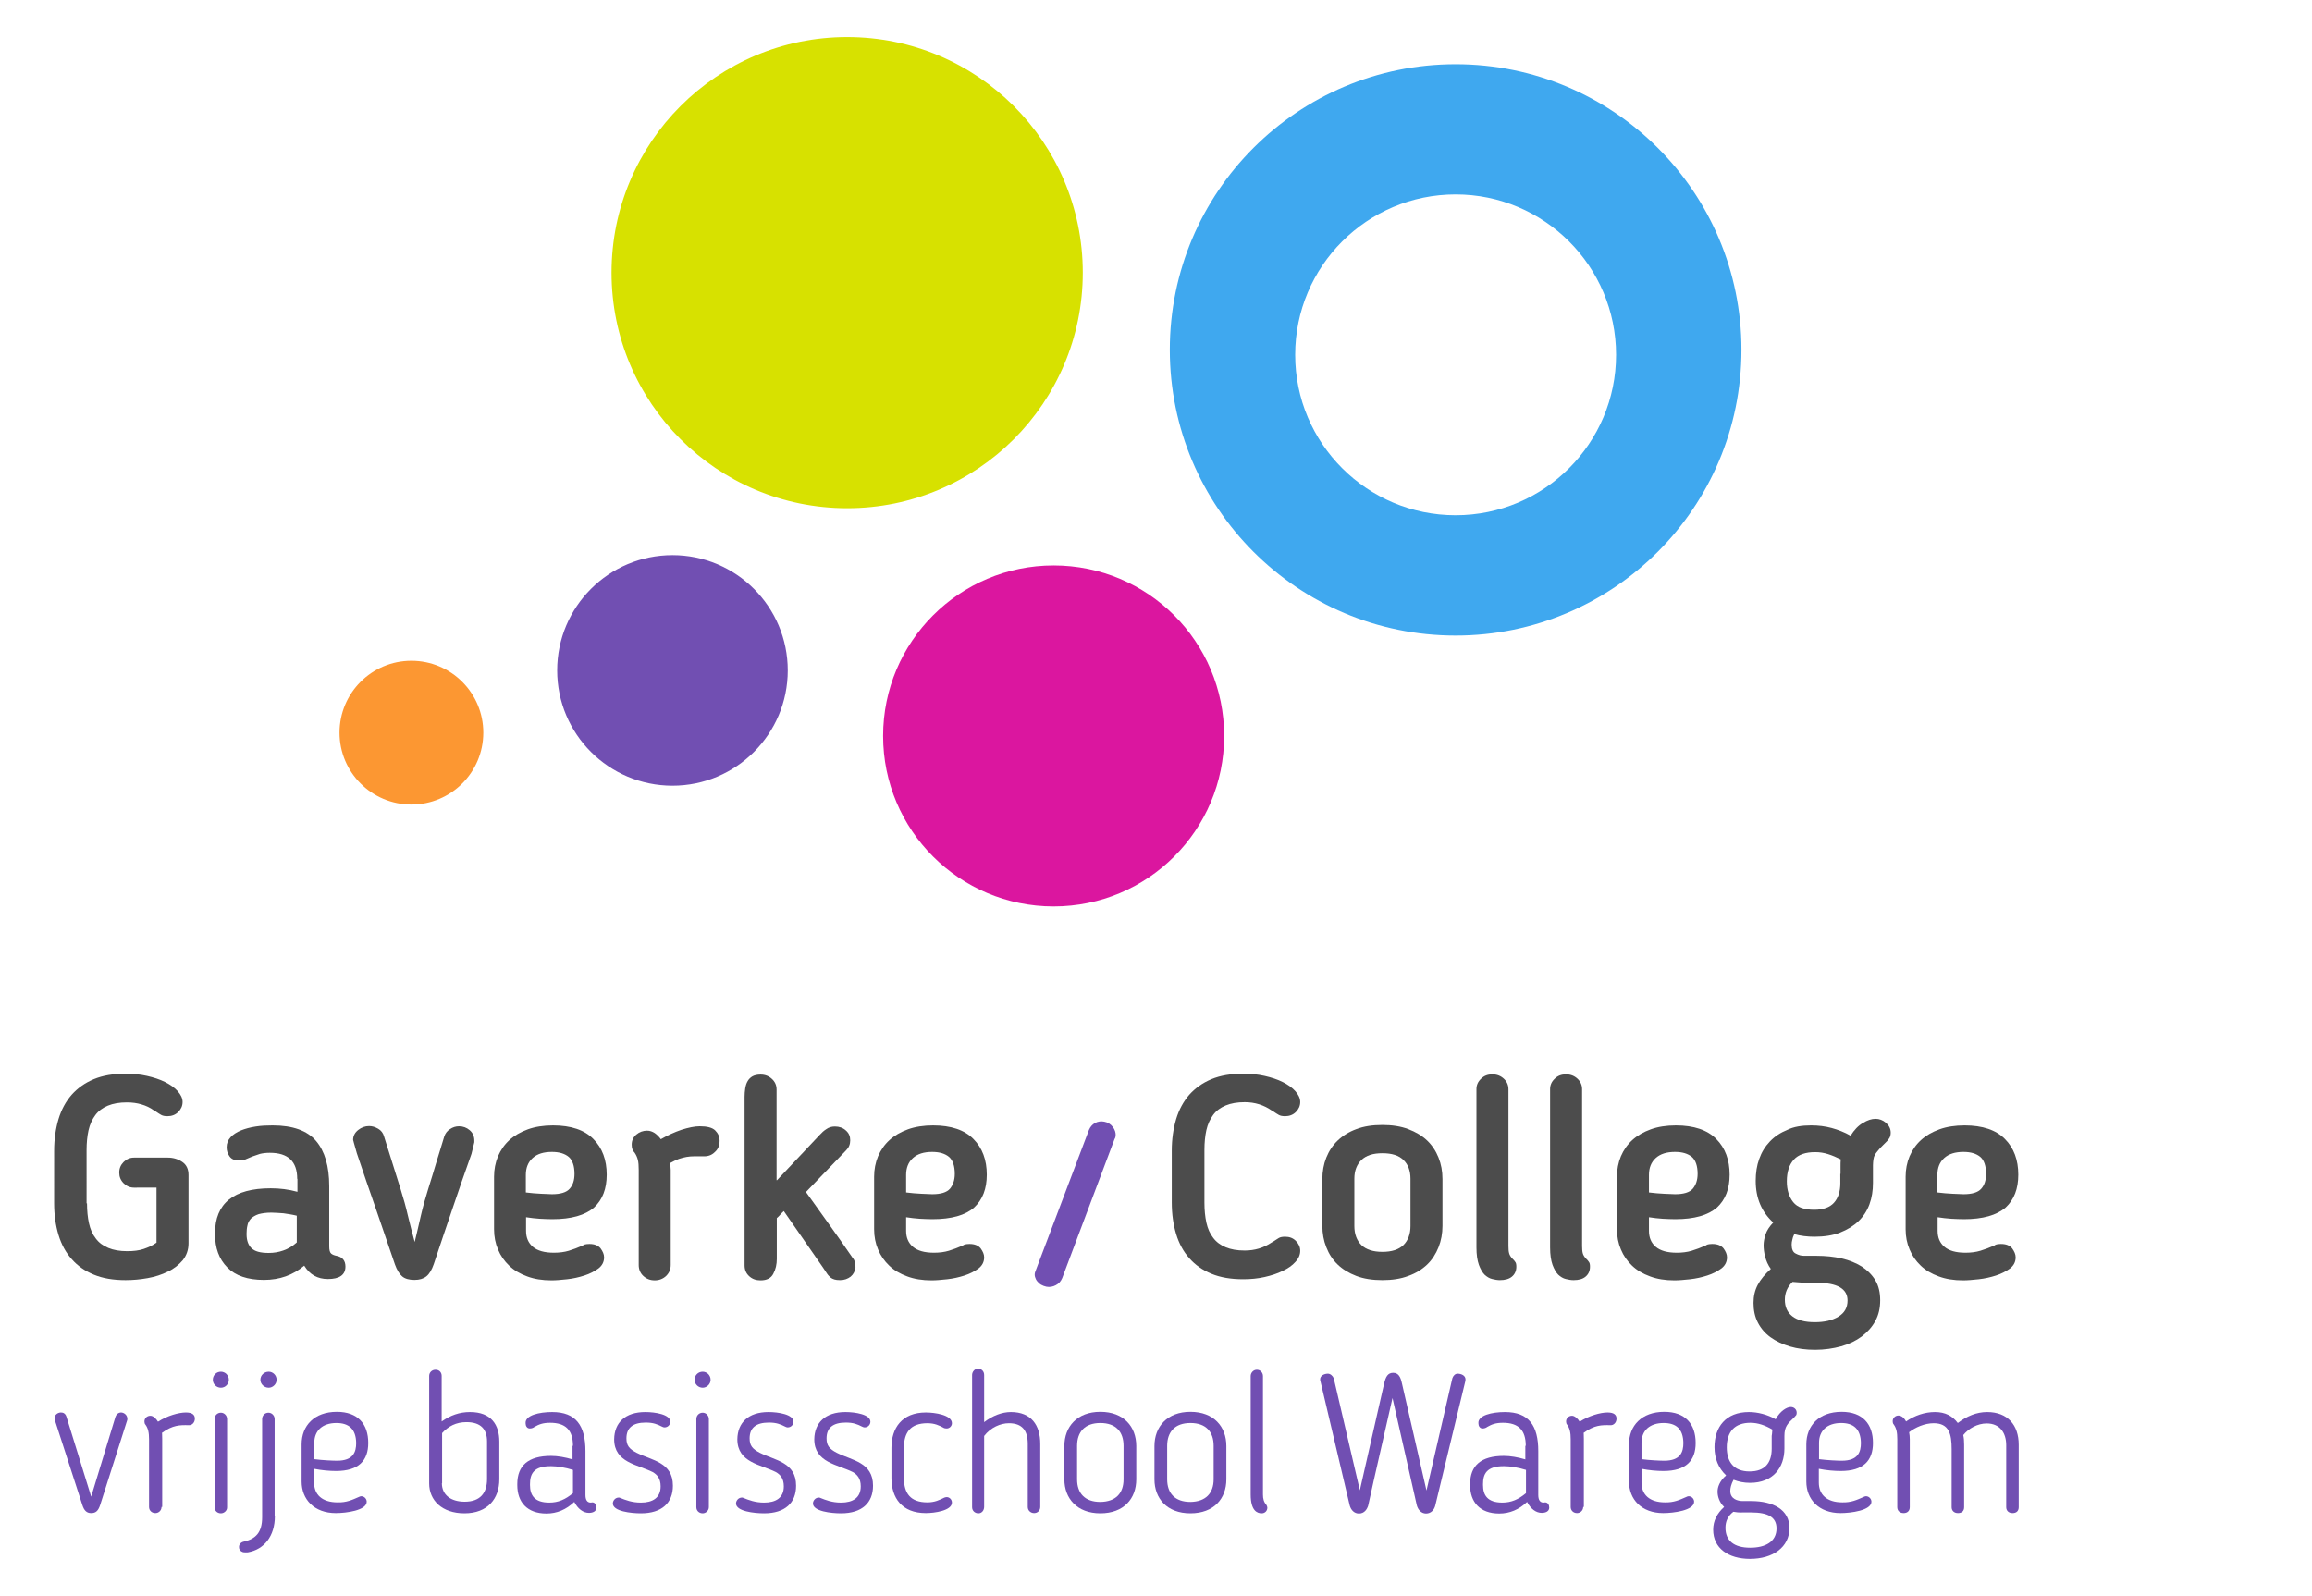 <?xml version="1.0" encoding="utf-8"?>
<!-- Generator: Adobe Illustrator 22.0.1, SVG Export Plug-In . SVG Version: 6.00 Build 0)  -->
<svg version="1.1" xmlns="http://www.w3.org/2000/svg" xmlns:xlink="http://www.w3.org/1999/xlink" x="0px" y="0px"
	 viewBox="0 0 1054.8 728.3" style="enable-background:new 0 0 1054.8 728.3;" xml:space="preserve">
<style type="text/css">
	.st0{display:none;}
	.st1{display:inline;}
	.st2{fill:#4C4C4C;}
	.st3{display:inline;fill:none;stroke:#CCCCCC;stroke-width:0.985;stroke-miterlimit:10;}
	.st4{display:inline;fill:none;stroke:#B3B3B3;stroke-width:4;stroke-miterlimit:10;}
	.st5{display:inline;fill:#F2F2F2;}
	.st6{fill:#714FB2;}
	.st7{fill:#FC9732;}
	.st8{fill:#D7E100;}
	.st9{fill:#DB169F;}
	.st10{fill:#3FA8EF;}
</style>
<g id="Laag_1" class="st0">
	<g id="Laag_1_1_" class="st1">
		<g>
			<g>
				<g>
					<g>
						<path class="st2" d="M84.4,471.3c0,2.6,0.2,5,0.7,7.1s1.3,3.9,2.4,5.4s2.6,2.6,4.5,3.4c1.8,0.8,4.1,1.2,6.8,1.2
							c2.2,0,4.1-0.3,5.8-0.8c1.7-0.5,3.2-1.3,4.6-2.3v-19.7h-8c-1.4,0-2.7-0.5-3.7-1.6c-1.1-1.1-1.6-2.3-1.6-3.8s0.5-2.7,1.6-3.8
							c1.1-1,2.3-1.5,3.7-1.5h12.1c2,0,3.7,0.5,5.2,1.5s2.2,2.6,2.2,4.6v24.5c0,2.3-0.7,4.3-2.1,6s-3.2,3-5.4,4.1
							c-2.2,1.1-4.6,1.8-7.3,2.3c-2.7,0.5-5.3,0.7-7.8,0.7c-4.4,0-8.2-0.7-11.4-2c-3.2-1.3-5.8-3.2-7.9-5.5
							c-2.1-2.4-3.7-5.3-4.7-8.6c-1-3.4-1.5-7.1-1.5-11.3v-18.9c0-4.1,0.5-7.9,1.5-11.3s2.6-6.3,4.7-8.7c2.1-2.4,4.7-4.2,7.9-5.5
							s7-2,11.4-2c2.6,0,5.2,0.3,7.6,0.8s4.6,1.3,6.5,2.2c1.9,1,3.4,2.1,4.6,3.3c1.1,1.2,1.7,2.5,1.7,3.9s-0.5,2.6-1.5,3.6
							s-2.3,1.5-3.9,1.5c-1,0-1.8-0.2-2.3-0.5s-1.2-0.7-2-1.2l-0.5-0.3c-1.4-1-2.9-1.7-4.5-2.2s-3.3-0.7-5.2-0.7
							c-2.7,0-5,0.4-6.8,1.2c-1.8,0.8-3.3,1.9-4.5,3.4c-1.1,1.5-1.9,3.3-2.4,5.4s-0.7,4.5-0.7,7.1v19H84.4z"/>
						<path class="st2" d="M159.7,462.4c0-6.2-3.3-9.4-9.8-9.4c-1.4,0-2.6,0.1-3.5,0.4s-1.8,0.6-2.8,1l-2,0.9
							c-0.7,0.4-1.6,0.5-2.8,0.5c-1.6,0-2.7-0.5-3.4-1.5s-1-2.1-1-3.2c0-1.4,0.5-2.6,1.4-3.6s2.2-1.8,3.7-2.4
							c1.6-0.6,3.3-1.1,5.3-1.4s4-0.4,6.1-0.4c7.2,0,12.4,1.8,15.5,5.5s4.7,9.1,4.7,16.2v21.6c0,1.3,0.2,2.2,0.7,2.6
							s1.1,0.7,1.9,0.8c2.1,0.4,3.2,1.7,3.2,3.8c0,3-2.1,4.5-6.3,4.5c-3.7,0-6.5-1.6-8.5-4.8c-4,3.4-8.8,5.1-14.5,5.1
							c-5.8,0-10.2-1.5-13.1-4.5c-2.9-3-4.4-7-4.4-11.9v-0.3c0-10.7,6.6-16.1,19.9-16.1c3.3,0,6.5,0.4,9.6,1.3v-4.7H159.7z
							 M150.4,474.6c-1.8,0-3.4,0.2-4.5,0.6c-1.2,0.4-2.1,0.9-2.7,1.6c-0.6,0.7-1.1,1.5-1.3,2.4s-0.3,1.9-0.3,2.9v0.3
							c0,2.1,0.6,3.8,1.8,4.9c1.2,1.2,3.2,1.8,6.2,1.8c1.8,0,3.6-0.3,5.2-0.9c1.6-0.6,3.3-1.5,4.9-2.9v-9.6
							c-1.6-0.4-3.2-0.6-4.8-0.9C153.3,474.7,151.8,474.6,150.4,474.6z"/>
						<path class="st2" d="M222.1,453.5c-2.3,6.6-4.6,13.2-6.8,19.7s-4.4,13.1-6.7,19.8c-0.7,2.1-1.6,3.5-2.7,4.4
							c-1.1,0.9-2.5,1.3-4.3,1.3c-1.9,0-3.4-0.4-4.4-1.3s-1.9-2.3-2.6-4.3c-2.3-6.7-4.6-13.3-6.9-19.9c-2.3-6.6-4.6-13.2-6.9-19.9
							l-1.2-4.2c0-0.1,0-0.2-0.1-0.3c0-0.1-0.1-0.2-0.1-0.3c0-1.4,0.6-2.6,1.8-3.6s2.5-1.4,3.9-1.4c1.1,0,2.1,0.3,3.2,1
							c1.1,0.6,1.8,1.6,2.1,2.8c1,3.2,2,6.4,3,9.5s2,6.3,3,9.5s1.9,6.3,2.6,9.4c0.7,3.1,1.5,6.2,2.4,9.4c0.8-3.2,1.5-6.3,2.2-9.4
							s1.6-6.2,2.6-9.4c1-3.2,2-6.3,2.9-9.5c1-3.1,1.9-6.3,2.9-9.5c0.4-1.1,1-1.9,2.1-2.6c1-0.7,2.1-1,3.2-1c1.5,0,2.8,0.5,3.9,1.4
							c1.1,1,1.7,2.2,1.7,3.7v0.6L222.1,453.5z"/>
						<path class="st2" d="M251,476.9c-1.5,0-3-0.1-4.6-0.2s-3.2-0.3-4.9-0.6v4.9c0,2.4,0.8,4.3,2.4,5.7c1.6,1.4,4.2,2.1,7.6,2.1
							c2,0,3.8-0.2,5.3-0.7c1.6-0.5,3.2-1.1,5-1.9c0.1-0.1,0.4-0.3,0.8-0.4s0.9-0.2,1.5-0.2c1.8,0,3.2,0.5,4,1.6s1.2,2.1,1.2,3.2
							c0,1.6-0.7,3-2.1,4s-3.1,1.9-5,2.5c-2,0.6-4,1.1-6.2,1.3c-2.2,0.2-4,0.4-5.6,0.4c-3.3,0-6.2-0.5-8.7-1.4
							c-2.6-0.9-4.7-2.2-6.4-3.8c-1.7-1.6-3.1-3.6-4-5.8c-0.9-2.2-1.4-4.6-1.4-7.2v-18.8c0-2.6,0.5-5.1,1.4-7.3
							c0.9-2.2,2.3-4.2,4-5.8c1.8-1.6,4-2.9,6.6-3.9s5.6-1.4,9-1.4c6.5,0,11.3,1.6,14.5,4.8c3.2,3.2,4.8,7.5,4.8,12.8
							c0,5-1.5,9-4.6,11.8C262.8,475.5,257.8,476.9,251,476.9z M259,460.6c0-2.8-0.7-4.9-2.1-6.1s-3.4-1.8-6-1.8
							c-3,0-5.3,0.7-6.9,2.2c-1.6,1.5-2.4,3.5-2.4,6.1v6.3c1.8,0.2,3.7,0.4,5.5,0.5s3.1,0.2,3.9,0.2c3,0,5.2-0.7,6.3-2
							C258.4,464.7,259,462.9,259,460.6z"/>
						<path class="st2" d="M305,454.3c-1.1,0-2.2,0-3.1,0c-1,0-1.9,0.1-2.8,0.2s-1.8,0.4-2.8,0.7c-1,0.4-2,0.9-3.1,1.5
							c0.1,0.5,0.1,0.9,0.2,1.3c0,0.4,0.1,0.8,0.1,1.1v34.1c0,1.6-0.6,2.9-1.6,3.9c-1.1,1-2.5,1.5-4.1,1.5s-3-0.5-4.1-1.5
							s-1.7-2.3-1.7-3.9v-34.1c0-1.5-0.1-2.7-0.3-3.6c-0.2-0.9-0.6-1.8-1.2-2.6c-0.4-0.4-0.6-0.9-0.8-1.3c-0.2-0.4-0.3-1-0.3-1.6
							c0-1.5,0.5-2.7,1.6-3.6s2.4-1.4,3.9-1.4c1,0,1.9,0.3,2.7,0.9c0.8,0.6,1.5,1.3,2.2,2.2c2.4-1.4,4.9-2.5,7.4-3.4
							c2.5-0.8,4.7-1.2,6.5-1.2c2.7,0,4.6,0.5,5.6,1.5s1.5,2.2,1.5,3.7c0,1.7-0.6,3.1-1.7,4.1C308,454,306.6,454.5,305,454.3z"/>
						<path class="st2" d="M331.5,463l15.3-16.3c0.7-0.8,1.5-1.5,2.3-2.1c0.9-0.6,1.9-0.9,3.1-0.9c1.6,0,2.9,0.5,3.9,1.4
							c1.1,1,1.6,2.1,1.6,3.6c0,1.4-0.5,2.6-1.5,3.6l-14.4,14.9c2.8,4,5.7,7.9,8.5,11.8s5.6,7.8,8.4,11.8c0.4,0.4,0.6,0.9,0.7,1.5
							s0.2,1.2,0.2,1.7c-0.1,1.4-0.7,2.5-1.8,3.4c-1,0.8-2.3,1.2-3.8,1.2c-0.9,0-1.5-0.1-2.1-0.2c-0.5-0.1-1-0.4-1.4-0.7
							c-0.4-0.4-0.8-0.8-1.2-1.4c-0.4-0.6-0.9-1.3-1.4-2.1L333.8,474c-0.4,0.4-0.8,0.8-1.2,1.2c-0.4,0.5-0.8,0.9-1.2,1.2V491
							c0,2-0.4,3.8-1.2,5.3c-0.8,1.6-2.3,2.3-4.5,2.3c-1.6,0-3-0.5-4.1-1.5s-1.7-2.3-1.7-3.8v-60.4c0-1.1,0.1-2.1,0.2-3
							c0.1-1,0.4-1.8,0.9-2.6c0.4-0.7,1-1.3,1.8-1.8c0.7-0.4,1.7-0.6,2.9-0.6c1.6,0,3,0.5,4.1,1.5s1.7,2.3,1.7,3.8L331.5,463
							L331.5,463z"/>
						<path class="st2" d="M387.2,476.9c-1.5,0-3-0.1-4.6-0.2s-3.2-0.3-4.9-0.6v4.9c0,2.4,0.8,4.3,2.4,5.7c1.6,1.4,4.2,2.1,7.6,2.1
							c2,0,3.8-0.2,5.3-0.7c1.6-0.5,3.2-1.1,5-1.9c0.1-0.1,0.4-0.3,0.8-0.4s0.9-0.2,1.5-0.2c1.8,0,3.2,0.5,4,1.6s1.2,2.1,1.2,3.2
							c0,1.6-0.7,3-2.1,4s-3.1,1.9-5,2.5c-2,0.6-4,1.1-6.2,1.3c-2.2,0.2-4,0.4-5.6,0.4c-3.3,0-6.2-0.5-8.7-1.4
							c-2.6-0.9-4.7-2.2-6.4-3.8c-1.7-1.6-3.1-3.6-4-5.8c-0.9-2.2-1.4-4.6-1.4-7.2v-18.8c0-2.6,0.5-5.1,1.4-7.3
							c0.9-2.2,2.3-4.2,4-5.8c1.8-1.6,4-2.9,6.6-3.9s5.6-1.4,9-1.4c6.5,0,11.3,1.6,14.5,4.8c3.2,3.2,4.8,7.5,4.8,12.8
							c0,5-1.5,9-4.6,11.8C398.9,475.5,394,476.9,387.2,476.9z M395.1,460.6c0-2.8-0.7-4.9-2.1-6.1s-3.4-1.8-6-1.8
							c-3,0-5.3,0.7-6.9,2.2s-2.4,3.5-2.4,6.1v6.3c1.8,0.2,3.7,0.4,5.5,0.5s3.1,0.2,3.9,0.2c3,0,5.2-0.7,6.3-2
							C394.6,464.7,395.1,462.9,395.1,460.6z"/>
						<g>
							<g>
								<path class="st2" d="M433.6,498c-0.4,1.1-1.2,2-2.3,2.5c-1.1,0.6-2.2,0.7-3.4,0.6c-0.7-0.1-1.3-0.4-1.9-0.7
									c-0.6-0.3-1-0.8-1.4-1.2s-0.6-1-0.8-1.6c-0.1-0.6-0.1-1.2,0.1-1.8l19.3-50.8c0.4-1.1,1.2-2,2.2-2.5c1-0.6,2.1-0.7,3.3-0.5
									c1.3,0.2,2.3,0.9,3.1,1.9c0.8,1,1.1,2.1,1,3.2c0,0.4-0.2,0.8-0.4,1.1L433.6,498z"/>
							</g>
						</g>
						<path class="st2" d="M472.8,452.3c0-4.1,0.5-7.9,1.5-11.3s2.6-6.3,4.7-8.7c2.1-2.4,4.7-4.2,7.9-5.5s7-2,11.4-2
							c2.6,0,5.2,0.3,7.6,0.8s4.6,1.3,6.5,2.2c1.9,1,3.4,2.1,4.6,3.3c1.1,1.2,1.7,2.5,1.7,3.9s-0.5,2.6-1.5,3.6s-2.3,1.5-3.9,1.5
							c-1,0-1.8-0.2-2.3-0.5s-1.2-0.7-2-1.2l-0.5-0.3c-2.8-2-6.1-3-9.7-3c-2.7,0-5,0.4-6.8,1.2c-1.8,0.8-3.3,1.9-4.5,3.4
							c-1.1,1.5-1.9,3.3-2.4,5.4s-0.7,4.5-0.7,7.1v18.9c0,2.6,0.2,5,0.7,7.1s1.3,3.9,2.4,5.4s2.6,2.6,4.5,3.4
							c1.8,0.8,4.1,1.2,6.8,1.2c3.5,0,6.8-1,9.7-2.9l0.5-0.3c0.8-0.5,1.4-0.9,2-1.2c0.5-0.3,1.3-0.5,2.3-0.5c1.6,0,2.9,0.5,3.9,1.5
							s1.5,2.2,1.5,3.5c0,1.4-0.6,2.7-1.7,4c-1.1,1.2-2.7,2.3-4.6,3.2c-1.9,0.9-4.1,1.7-6.5,2.2s-5,0.8-7.6,0.8
							c-4.4,0-8.2-0.7-11.4-2c-3.2-1.3-5.8-3.2-7.9-5.5c-2.1-2.4-3.7-5.3-4.7-8.6c-1-3.4-1.5-7.1-1.5-11.3L472.8,452.3L472.8,452.3z
							"/>
						<path class="st2" d="M548.3,498.7c-3.5,0-6.7-0.5-9.3-1.5c-2.7-1-4.9-2.4-6.7-4.1s-3.2-3.8-4.1-6.2c-0.9-2.4-1.4-4.9-1.4-7.6
							v-16.8c0-2.8,0.5-5.3,1.4-7.7c0.9-2.3,2.3-4.4,4.1-6.1s4-3.1,6.7-4.1s5.8-1.5,9.3-1.5s6.6,0.5,9.3,1.5s4.9,2.4,6.8,4.1
							c1.8,1.7,3.2,3.8,4.1,6.1c0.9,2.3,1.4,4.9,1.4,7.7v16.8c0,2.7-0.5,5.2-1.4,7.6s-2.3,4.4-4.1,6.2c-1.8,1.7-4.1,3.1-6.8,4.1
							C554.9,498.2,551.8,498.7,548.3,498.7z M548.3,488.6c3.3,0,5.8-0.8,7.5-2.4s2.5-3.9,2.5-6.8v-16.9c0-2.8-0.8-5.1-2.5-6.7
							s-4.2-2.4-7.5-2.4s-5.8,0.8-7.5,2.4s-2.5,3.9-2.5,6.7v16.9c0,2.9,0.8,5.2,2.5,6.8S545,488.6,548.3,488.6z"/>
						<path class="st2" d="M590.3,498.7c-0.9,0-1.8-0.1-2.8-0.4c-1-0.2-1.9-0.8-2.7-1.6c-0.8-0.8-1.5-2-2.1-3.6s-0.9-3.6-0.9-6.2
							v-56.8c0-1.4,0.5-2.7,1.7-3.7c1.1-1.1,2.5-1.6,4.1-1.6s3,0.5,4.1,1.5s1.7,2.3,1.7,3.8v56.1c0,1.1,0.1,2,0.2,2.6
							c0.1,0.6,0.6,1.3,1.3,2.1c0.4,0.4,0.7,0.7,1,1.1s0.4,1,0.4,1.8c0,1.5-0.5,2.7-1.6,3.5S592.2,498.7,590.3,498.7z"/>
						<path class="st2" d="M616.7,498.7c-0.9,0-1.8-0.1-2.8-0.4c-1-0.2-1.9-0.8-2.7-1.6c-0.8-0.8-1.5-2-2.1-3.6s-0.9-3.6-0.9-6.2
							v-56.8c0-1.4,0.5-2.7,1.7-3.7c1.1-1.1,2.5-1.6,4.1-1.6s3,0.5,4.1,1.5s1.7,2.3,1.7,3.8v56.1c0,1.1,0.1,2,0.2,2.6
							c0.1,0.6,0.6,1.3,1.3,2.1c0.4,0.4,0.7,0.7,1,1.1s0.4,1,0.4,1.8c0,1.5-0.5,2.7-1.6,3.5C620,498.3,618.6,498.7,616.7,498.7z"/>
						<path class="st2" d="M653.1,476.9c-1.5,0-3-0.1-4.6-0.2s-3.2-0.3-4.9-0.6v4.9c0,2.4,0.8,4.3,2.4,5.7c1.6,1.4,4.2,2.1,7.6,2.1
							c2,0,3.8-0.2,5.3-0.7c1.6-0.5,3.2-1.1,5-1.9c0.1-0.1,0.4-0.3,0.8-0.4c0.4-0.1,0.9-0.2,1.5-0.2c1.8,0,3.2,0.5,4,1.6
							s1.2,2.1,1.2,3.2c0,1.6-0.7,3-2.1,4c-1.4,1-3.1,1.9-5,2.5c-2,0.6-4,1.1-6.2,1.3c-2.2,0.2-4,0.4-5.6,0.4
							c-3.3,0-6.2-0.5-8.7-1.4c-2.6-0.9-4.7-2.2-6.4-3.8c-1.7-1.6-3.1-3.6-4-5.8c-0.9-2.2-1.4-4.6-1.4-7.2v-18.8
							c0-2.6,0.5-5.1,1.4-7.3c0.9-2.2,2.3-4.2,4-5.8c1.8-1.6,4-2.9,6.6-3.9s5.6-1.4,9-1.4c6.5,0,11.3,1.6,14.5,4.8
							c3.2,3.2,4.8,7.5,4.8,12.8c0,5-1.5,9-4.6,11.8C664.9,475.5,660,476.9,653.1,476.9z M661.1,460.6c0-2.8-0.7-4.9-2.1-6.1
							c-1.4-1.2-3.4-1.8-6-1.8c-3,0-5.3,0.7-6.9,2.2c-1.6,1.5-2.4,3.5-2.4,6.1v6.3c1.8,0.2,3.7,0.4,5.5,0.5s3.1,0.2,3.9,0.2
							c3,0,5.2-0.7,6.3-2C660.5,464.7,661.1,462.9,661.1,460.6z"/>
						<path class="st2" d="M701.8,443.3c2.6,0,5.1,0.3,7.4,0.9c2.3,0.6,4.6,1.5,6.8,2.7c1.3-2.1,2.7-3.6,4.4-4.6s3.2-1.5,4.5-1.5
							s2.6,0.5,3.7,1.4c1.1,1,1.7,2.1,1.7,3.6c0,0.7-0.1,1.3-0.4,1.8c-0.3,0.5-0.6,0.9-0.9,1.2l-1.6,1.6c-0.7,0.7-1.3,1.3-1.8,1.9
							c-0.5,0.5-0.8,1-1.1,1.5s-0.5,1-0.6,1.6s-0.2,1.3-0.2,2.1v6.3c0,2.8-0.4,5.3-1.3,7.7c-0.9,2.3-2.2,4.4-3.9,6.1
							c-1.8,1.7-4,3.1-6.6,4c-2.6,1-5.7,1.5-9.3,1.5c-1.2,0-2.4-0.1-3.7-0.2c-1.2-0.1-2.4-0.4-3.5-0.7c-0.4,0.8-0.6,1.5-0.7,2
							c-0.1,0.6-0.2,1.1-0.2,1.7c0,1.6,0.5,2.7,1.5,3.2s2,0.8,2.9,0.8h4.5c3.3,0,6.3,0.3,9,1c2.8,0.6,5.2,1.6,7.2,2.9
							c2.1,1.3,3.7,3,4.8,4.9c1.2,2,1.8,4.4,1.8,7.1s-0.6,5.2-1.8,7.4s-2.8,4-4.9,5.6c-2.1,1.6-4.6,2.7-7.4,3.6
							c-2.8,0.8-6,1.2-9.4,1.2c-3.3,0-6.2-0.4-8.9-1.2s-5-1.9-7-3.3c-2-1.4-3.5-3.2-4.5-5.3c-1.1-2.1-1.6-4.5-1.6-7.1
							c0-2.3,0.5-4.5,1.5-6.4c1-2,2.6-3.8,4.7-5.7c-1-1.4-1.7-2.9-2.1-4.4c-0.4-1.5-0.6-2.9-0.6-4.1s0.2-2.5,0.7-3.9
							s1.4-2.8,2.8-4.3c-4.2-3.8-6.3-8.7-6.3-14.9c0-2.8,0.4-5.5,1.3-7.9c0.9-2.4,2.1-4.5,3.8-6.3s3.8-3.2,6.3-4.2
							C695.5,443.8,698.5,443.3,701.8,443.3z M701.5,499.7c-1.1,0-2.2,0-3.2-0.1s-2-0.1-3-0.2c-1.8,1.8-2.8,4-2.8,6.4
							c0,2.6,0.9,4.5,2.7,6c1.8,1.4,4.5,2.1,8.1,2.1c3.4,0,6.2-0.7,8.4-2s3.3-3.2,3.3-5.8c0-4.3-3.7-6.4-11.2-6.4L701.5,499.7
							L701.5,499.7z M712.3,460.6c0-0.9,0-1.7,0-2.6s0-1.8,0.1-2.6c-1.6-0.8-3.1-1.4-4.5-1.9c-1.5-0.5-3-0.7-4.6-0.7
							c-3.4,0-5.9,0.9-7.6,2.7c-1.7,1.8-2.5,4.4-2.5,7.8c0,3.1,0.8,5.6,2.3,7.5c1.5,1.8,4,2.8,7.5,2.8c3.2,0,5.6-0.8,7.1-2.5
							s2.3-4,2.3-7L712.3,460.6L712.3,460.6z"/>
						<path class="st2" d="M756.5,476.9c-1.5,0-3-0.1-4.6-0.2s-3.2-0.3-4.9-0.6v4.9c0,2.4,0.8,4.3,2.4,5.7c1.6,1.4,4.2,2.1,7.6,2.1
							c2,0,3.8-0.2,5.3-0.7c1.6-0.5,3.2-1.1,5-1.9c0.1-0.1,0.4-0.3,0.8-0.4c0.4-0.1,0.9-0.2,1.5-0.2c1.8,0,3.2,0.5,4,1.6
							s1.2,2.1,1.2,3.2c0,1.6-0.7,3-2.1,4c-1.4,1-3.1,1.9-5,2.5c-2,0.6-4,1.1-6.2,1.3c-2.2,0.2-4,0.4-5.6,0.4
							c-3.3,0-6.2-0.5-8.7-1.4c-2.6-0.9-4.7-2.2-6.4-3.8c-1.7-1.6-3.1-3.6-4-5.8c-0.9-2.2-1.4-4.6-1.4-7.2v-18.8
							c0-2.6,0.5-5.1,1.4-7.3c0.9-2.2,2.3-4.2,4-5.8c1.8-1.6,4-2.9,6.6-3.9s5.6-1.4,9-1.4c6.5,0,11.3,1.6,14.5,4.8
							c3.2,3.2,4.8,7.5,4.8,12.8c0,5-1.5,9-4.6,11.8C768.2,475.5,763.3,476.9,756.5,476.9z M764.5,460.6c0-2.8-0.7-4.9-2.1-6.1
							c-1.4-1.2-3.4-1.8-6-1.8c-3,0-5.3,0.7-6.9,2.2c-1.6,1.5-2.4,3.5-2.4,6.1v6.3c1.8,0.2,3.7,0.4,5.5,0.5s3.1,0.2,3.9,0.2
							c3.1,0,5.2-0.7,6.3-2C763.9,464.7,764.5,462.9,764.5,460.6z"/>
					</g>
				</g>
				<g>
					<g>
						<path class="st2" d="M89.1,579.3c-0.7,2.1-1.6,2.9-3.2,2.9s-2.5-0.9-3.1-2.8l-9.9-30.6c-0.5-1.4,0.8-2.6,2.2-2.6
							c0.8,0,1.6,0.3,1.9,1.5l8.9,28.7l8.8-28.7c0.2-0.7,0.9-1.5,2-1.5c1.2,0.1,2.2,1,2.2,2.3c0,0.2,0,0.3-0.1,0.6L89.1,579.3z"/>
						<path class="st2" d="M111.2,580c0,1.3-1,2.2-2.2,2.2c-1.3,0-2.3-1-2.3-2.2v-24.2c0-2.4-0.3-3.9-1.3-5.3
							c-0.3-0.3-0.4-0.8-0.4-1.2c0-1.2,1-2,2.1-2c0.9,0,1.9,0.9,2.7,2.2c3.3-2.1,7.4-3.3,9.9-3.3c2.4,0,3.2,1,3.2,2.2
							c0,1.4-1,2.4-2.2,2.4c-3.1-0.1-5.8-0.1-9.6,2.8v0.1c0,0,0.1,0.1,0.1,2.2C111.2,555.9,111.2,580,111.2,580z"/>
						<path class="st2" d="M132.4,537.3c-1.7,0-2.9-1.3-2.9-2.8c0-1.7,1.3-2.9,2.9-2.9c1.5,0,2.8,1.3,2.8,2.9
							C135.3,535.9,133.9,537.3,132.4,537.3z M132.4,582.2c-1.3,0-2.3-1-2.3-2.2v-31.5c0-1.3,1-2.3,2.3-2.3c1.2,0,2.2,1,2.2,2.3V580
							C134.6,581.2,133.6,582.2,132.4,582.2z"/>
						<path class="st2" d="M151.7,583.3c0,7-3.7,11.9-9.7,12.8c-0.6,0.1-0.8,0-1.3,0c-0.8,0-1.7-0.6-1.9-1.4
							c-0.3-1.6,0.8-2.3,1.7-2.4c4.2-1,6.5-3.2,6.5-8.8v-35.1c0-1.3,1-2.3,2.3-2.3c1.2,0,2.2,1,2.2,2.3v34.9H151.7z M149.5,537.3
							c-1.7,0-3-1.3-3-2.8c0-1.7,1.3-2.9,3-2.9c1.5,0,2.8,1.3,2.8,2.9C152.3,535.9,151,537.3,149.5,537.3z"/>
						<path class="st2" d="M181.8,576.4c0.1-0.1,0.5-0.2,0.8-0.2c1.1,0,1.9,1,1.9,1.9c0,3.1-7.4,4.1-11,4.1
							c-7.8,0-12.2-4.9-12.2-11.3v-13.3c0-6.6,4.4-11.6,12.6-11.6c7.6,0,11.2,4.4,11.2,11.1c0,6.3-3.4,10.1-11.5,10.1
							c-2.3,0-5.1-0.2-7.8-0.8v4.9c0,4.2,2.8,7.1,8.4,7.1C177.4,578.4,179.3,577.5,181.8,576.4z M173.7,549.9c-5,0-7.9,2.8-7.9,7.1
							v5.9c3,0.4,6.7,0.6,8.1,0.6c5.8,0,6.8-3.1,6.8-6.4C180.7,552,178.2,549.9,173.7,549.9z"/>
						<path class="st2" d="M207,533c0-1.1,0.8-2.2,2.3-2.2s2.2,1.1,2.2,2.2v16.3c3.1-2.2,6.3-3.4,10.1-3.4c7.7,0,10.5,4.7,10.5,10.6
							V570c0,6.9-4.2,12.2-12.5,12.2c-8.1,0-12.6-4.7-12.6-10.7V533z M211.5,571.5c0,4.1,3.1,6.6,8.1,6.6c5.5,0,8-3.1,8-8.1v-13.5
							c0-4.3-2.2-6.9-7.4-6.9c-3.7,0-6.5,1.5-8.7,4L211.5,571.5L211.5,571.5z"/>
						<path class="st2" d="M258.4,558c0-5.6-2.6-8.3-8.1-8.3c-2.6,0-4,0.6-5.6,1.5c-0.4,0.3-1,0.6-1.7,0.6c-1,0-1.5-1-1.5-1.8
							c-0.3-2.9,4.9-4.1,9.5-4.1c8.5,0,11.9,4.9,11.9,14v15.7c0,1.8,0.6,2.7,1.9,2.7c0.3,0,0.4-0.1,0.6-0.1c1,0,1.5,1,1.5,1.9
							c0,1.4-1.4,1.9-2.6,1.9c-2.2,0-4-1.5-5.3-4c-2.9,2.8-6.2,4.2-9.9,4.2c-7,0-10.4-4.2-10.4-10.2v-0.3c0-6.7,4-10.1,12.1-10.1
							c2.4,0,5,0.5,7.7,1.3V558H258.4z M243.1,571.8v0.3c0,3.6,1.6,6.3,6.9,6.3c3.2,0,5.8-1.1,8.5-3.4v-8.3
							c-2.8-0.9-5.7-1.3-7.8-1.3C244.3,565.3,243.1,568.2,243.1,571.8z"/>
						<path class="st2" d="M284.3,545.9c3.5,0,9,0.8,9,3.5c0,1.1-0.8,2-2,2c-0.4,0-0.7-0.1-1-0.3c-1.6-0.8-3-1.4-5.7-1.4
							c-4.7,0-6.9,1.9-6.9,5.6c0,2.5,1,3.7,3.7,5.2c5.5,2.7,13,3.4,13,11.7c0,6.1-3.9,9.9-11.5,9.9c-3.5,0-10.1-0.7-10.1-3.5
							c0-1,0.8-2.1,2.2-2.1c0.1,0,0.2,0,0.4,0.1c2.1,0.8,4.4,1.7,7.5,1.7c4.2,0,7.1-1.7,7.1-5.8c0-2.9-1.3-4.2-2.8-5.1
							c-5.4-2.7-13.8-3.4-13.8-11.7C273.3,549.8,277.1,545.9,284.3,545.9z"/>
						<path class="st2" d="M304.9,537.3c-1.7,0-2.9-1.3-2.9-2.8c0-1.7,1.3-2.9,2.9-2.9c1.5,0,2.8,1.3,2.8,2.9
							C307.7,535.9,306.4,537.3,304.9,537.3z M304.9,582.2c-1.3,0-2.3-1-2.3-2.2v-31.5c0-1.3,1-2.3,2.3-2.3c1.2,0,2.2,1,2.2,2.3V580
							C307.1,581.2,306.1,582.2,304.9,582.2z"/>
						<path class="st2" d="M328.4,545.9c3.5,0,9,0.8,9,3.5c0,1.1-0.8,2-2,2c-0.4,0-0.7-0.1-1-0.3c-1.6-0.8-3-1.4-5.7-1.4
							c-4.7,0-6.9,1.9-6.9,5.6c0,2.5,1,3.7,3.7,5.2c5.5,2.7,13,3.4,13,11.7c0,6.1-3.9,9.9-11.5,9.9c-3.5,0-10.1-0.7-10.1-3.5
							c0-1,0.8-2.1,2.2-2.1c0.1,0,0.2,0,0.4,0.1c2.1,0.8,4.4,1.7,7.5,1.7c4.2,0,7.1-1.7,7.1-5.8c0-2.9-1.3-4.2-2.8-5.1
							c-5.4-2.7-13.8-3.4-13.8-11.7C317.4,549.8,321.2,545.9,328.4,545.9z"/>
						<path class="st2" d="M356,545.9c3.5,0,9,0.8,9,3.5c0,1.1-0.8,2-2,2c-0.4,0-0.7-0.1-1-0.3c-1.6-0.8-3-1.4-5.7-1.4
							c-4.7,0-6.9,1.9-6.9,5.6c0,2.5,1,3.7,3.7,5.2c5.5,2.7,13,3.4,13,11.7c0,6.1-3.9,9.9-11.5,9.9c-3.5,0-10.1-0.7-10.1-3.5
							c0-1,0.8-2.1,2.2-2.1c0.1,0,0.2,0,0.4,0.1c2.1,0.8,4.4,1.7,7.5,1.7c4.2,0,7.1-1.7,7.1-5.8c0-2.9-1.3-4.2-2.8-5.1
							c-5.4-2.7-13.8-3.4-13.8-11.7C344.9,549.8,348.8,545.9,356,545.9z"/>
						<path class="st2" d="M372.5,558.8c0-7.1,3.8-12.6,12.4-12.6c3.1,0,9.4,0.8,9.4,3.8c0,1-0.8,1.9-1.9,1.9c-0.4,0-0.7-0.1-1-0.1
							h0.1c-1.7-0.9-3.4-1.7-6-1.7c-6,0-8.4,3.3-8.4,8.8v10.8c0,5.5,2.4,8.8,8.4,8.8c2.7,0,4.3-0.8,6-1.7h-0.1
							c0.5-0.1,0.8-0.2,1-0.2c1,0,1.9,0.9,1.9,1.9c0,2.9-6.3,3.8-9.4,3.8c-8.6,0-12.4-5.5-12.4-12.6V558.8z"/>
						<path class="st2" d="M403.6,582.2c-1.3,0-2.3-1-2.3-2.2v-47.3c0-1.1,0.9-2.3,2.2-2.3s2.2,1,2.2,2.3v16.9
							c3-2.3,6.3-3.6,9.6-3.6c7.3,0,10.6,4.7,10.6,11.4V580c0,1.3-1,2.2-2.2,2.2s-2.3-1-2.3-2.2v-22.6c0-4.7-1.9-7.4-6.7-7.4
							c-3,0-6.5,1.5-8.9,4.6V580C405.7,581.2,404.8,582.2,403.6,582.2z"/>
						<path class="st2" d="M434.4,570v-11.9c0-6.9,4.5-12.2,12.8-12.2c8.4,0,12.8,5.3,12.8,12.2V570c0,6.9-4.4,12.2-12.8,12.2
							C439,582.2,434.4,576.9,434.4,570z M455.6,570v-12c0-5-2.8-8.1-8.3-8.1S439,553,439,558v12c0,5,2.8,8.1,8.3,8.1
							C452.9,578.1,455.6,575,455.6,570z"/>
						<path class="st2" d="M466.7,570v-11.9c0-6.9,4.5-12.2,12.8-12.2c8.4,0,12.8,5.3,12.8,12.2V570c0,6.9-4.4,12.2-12.8,12.2
							C471.2,582.2,466.7,576.9,466.7,570z M487.8,570v-12c0-5-2.8-8.1-8.3-8.1s-8.3,3.1-8.3,8.1v12c0,5,2.8,8.1,8.3,8.1
							C485.1,578.1,487.8,575,487.8,570z"/>
						<path class="st2" d="M501.1,533.1c0-1.2,1-2.3,2.2-2.3s2.2,1,2.2,2.3v42.4c0,1.6,0.3,2.8,1.3,3.8c0.1,0.2,0.3,0.7,0.3,1
							c0,1.2-0.8,2-2,2c-1.5,0-4-0.8-4-6.7V533.1z"/>
						<path class="st2" d="M551.9,540.9c-2.6,11.6-6.2,27-8.8,38.5c-0.4,1.2-1.3,2.8-3.3,2.8c-1.7,0-2.8-1.3-3.3-2.8l-10.6-45v-0.3
							c0-1.3,1.5-1.9,2.7-1.9c0.8,0,1.7,0.7,2.1,1.7L540,574l8.7-38.3c0.6-2.3,1.3-3.8,3.2-3.8s2.6,1.5,3.1,3.8l8.8,38.4l9.2-40.2
							c0.3-1,1-1.7,1.9-1.7c1.3,0,2.8,0.6,2.8,2c0,0.1,0,0.4-0.1,0.6v0.1L567,579.4c-0.4,1.5-1.5,2.8-3.3,2.8s-2.9-1.5-3.3-2.9
							L551.9,540.9z"/>
						<path class="st2" d="M599.6,558c0-5.6-2.6-8.3-8.1-8.3c-2.6,0-4,0.6-5.6,1.5c-0.4,0.3-1,0.6-1.7,0.6c-1,0-1.5-1-1.5-1.8
							c-0.3-2.9,4.9-4.1,9.5-4.1c8.5,0,11.9,4.9,11.9,14v15.7c0,1.8,0.6,2.7,1.9,2.7c0.3,0,0.4-0.1,0.6-0.1c1,0,1.5,1,1.5,1.9
							c0,1.4-1.4,1.9-2.6,1.9c-2.2,0-4-1.5-5.3-4c-2.9,2.8-6.2,4.2-9.9,4.2c-7,0-10.4-4.2-10.4-10.2v-0.3c0-6.7,4-10.1,12.1-10.1
							c2.4,0,5,0.5,7.7,1.3V558H599.6z M584.3,571.8v0.3c0,3.6,1.6,6.3,6.9,6.3c3.2,0,5.8-1.1,8.5-3.4v-8.3
							c-2.8-0.9-5.7-1.3-7.8-1.3C585.5,565.3,584.3,568.2,584.3,571.8z"/>
						<path class="st2" d="M620.2,580c0,1.3-1,2.2-2.2,2.2c-1.3,0-2.3-1-2.3-2.2v-24.2c0-2.4-0.3-3.9-1.3-5.3
							c-0.3-0.3-0.4-0.8-0.4-1.2c0-1.2,1-2,2.1-2c0.9,0,1.9,0.9,2.7,2.2c3.3-2.1,7.4-3.3,9.9-3.3c2.4,0,3.2,1,3.2,2.2
							c0,1.4-1,2.4-2.2,2.4c-3.1-0.1-5.8-0.1-9.6,2.8v0.1c0,0,0.1,0.1,0.1,2.2V580z"/>
						<path class="st2" d="M657.1,576.4c0.1-0.1,0.5-0.2,0.8-0.2c1.1,0,1.9,1,1.9,1.9c0,3.1-7.4,4.1-11,4.1
							c-7.8,0-12.2-4.9-12.2-11.3v-13.3c0-6.6,4.4-11.6,12.6-11.6c7.6,0,11.3,4.4,11.3,11.1c0,6.3-3.4,10.1-11.5,10.1
							c-2.3,0-5.1-0.2-7.8-0.8v4.9c0,4.2,2.8,7.1,8.4,7.1C652.7,578.4,654.6,577.5,657.1,576.4z M649,549.9c-5,0-7.9,2.8-7.9,7.1
							v5.9c3,0.4,6.7,0.6,8.1,0.6c5.8,0,6.8-3.1,6.8-6.4C656,552,653.4,549.9,649,549.9z"/>
						<path class="st2" d="M689.1,548.6c1.7-3.1,4.1-4.4,5.4-4.4c1.2,0,2.1,0.8,2.1,2c0,0.6-0.1,0.9-0.3,1l-0.6,0.7
							c-2.4,2.2-3.5,3.3-3.5,6.6v4.4c0,6.9-4.1,12.4-12.4,12.4c-2.1,0-4.1-0.4-5.9-1.1c-0.9,1.6-1.2,3-1.2,4c0,2.9,2.6,3.6,4.4,3.6
							h3c7.8,0,13.7,3.1,13.7,9.7c0,6.9-6,11-14.1,11c-7.8,0-13.2-3.8-13.2-10.4c0-3.2,1.4-5.9,4-8.2c-1.8-1.7-2.4-3.9-2.4-5.5
							c0-1.5,0.6-3.7,3.1-5.8c-2.8-2.6-4.2-6-4.2-10.1c0-7.2,4-12.6,12.3-12.6C682.6,545.9,686.2,546.9,689.1,548.6z M673.9,581.6
							c-1.9,1.5-2.8,3.5-2.8,5.8c0,4.7,3.1,7.2,8.9,7.2c5.5,0,9.4-2.2,9.4-6.9c0-4-3-5.7-9.1-5.7h-3
							C676,582,674.8,581.8,673.9,581.6z M688,552.3c-2.5-1.5-5.1-2.4-7.8-2.4c-5.6,0-8.5,3.2-8.5,8.8c0,5.1,2.4,8.6,8.2,8.6
							c5.5,0,7.9-3.1,7.9-8.1v-4.5C687.8,554.3,687.8,553.3,688,552.3z"/>
						<path class="st2" d="M720.7,576.4c0.1-0.1,0.5-0.2,0.8-0.2c1.1,0,1.9,1,1.9,1.9c0,3.1-7.4,4.1-11,4.1
							c-7.8,0-12.2-4.9-12.2-11.3v-13.3c0-6.6,4.4-11.6,12.6-11.6c7.6,0,11.3,4.4,11.3,11.1c0,6.3-3.4,10.1-11.5,10.1
							c-2.3,0-5.1-0.2-7.8-0.8v4.9c0,4.2,2.8,7.1,8.4,7.1C716.2,578.4,718.2,577.5,720.7,576.4z M712.5,549.9c-5,0-7.9,2.8-7.9,7.1
							v5.9c3,0.4,6.7,0.6,8.1,0.6c5.8,0,6.8-3.1,6.8-6.4C719.6,552,717,549.9,712.5,549.9z"/>
						<path class="st2" d="M746.2,545.9c3.7,0,6.3,1.4,8.2,3.9c3.2-2.4,6.7-3.9,10.5-3.9c7.4,0,11.3,4.7,11.3,11.7V580
							c0,1.3-0.7,2.2-2.2,2.2s-2.3-0.9-2.3-2.2v-22.2c0-4.3-2.2-7.8-7-7.8c-3.3,0-6.5,1.8-8.4,4.2c0.2,1,0.3,2.2,0.3,3.5V580
							c0,1.3-0.7,2.2-2.2,2.2s-2.3-0.9-2.3-2.2v-20.8c0-5.4-0.9-9.2-6.5-9.2c-3.2,0-6.6,1.5-8.8,3.2c0.1,0.8,0.2,1.6,0.2,2.5V580
							c0,1.3-0.8,2.2-2.2,2.2c-1.5,0-2.3-0.9-2.3-2.2v-24.3c0-2.4-0.3-3.9-1.3-5.3c-0.3-0.3-0.4-0.8-0.4-1.2c0-1.2,1-2,2-2
							c0.9,0,1.9,0.6,2.7,2.2C738.9,547.2,742.5,545.9,746.2,545.9z"/>
					</g>
				</g>
			</g>
			<g>
				<circle class="st2" cx="200.6" cy="302.7" r="25.7"/>
				<circle class="st2" cx="356.7" cy="137.9" r="84.4"/>
				<circle class="st2" cx="430.6" cy="303.8" r="61"/>
				<circle class="st2" cx="294.1" cy="280.4" r="41.3"/>
				<path class="st2" d="M472.2,165.5c0,56.5,45.8,102.3,102.3,102.3S676.8,222,676.8,165.5S631,63.2,574.5,63.2
					S472.2,109,472.2,165.5z M517.1,167.3c0-31.7,25.7-57.4,57.4-57.4s57.4,25.7,57.4,57.4s-25.7,57.4-57.4,57.4
					C542.8,224.8,517.1,199.1,517.1,167.3z"/>
			</g>
		</g>
	</g>
	<g id="Lijnen">
		<line class="st3" x1="71.7" y1="983" x2="71.7" y2="-307"/>
		<line class="st3" x1="-96.3" y1="982.5" x2="-96.3" y2="-307.5"/>
		<line class="st3" x1="174.7" y1="983.5" x2="174.7" y2="-306.5"/>
		<line class="st3" x1="676.7" y1="982.5" x2="676.7" y2="-307.5"/>
		<line class="st3" x1="775.7" y1="983.5" x2="775.7" y2="-306.5"/>
		<line class="st3" x1="944.7" y1="1002.5" x2="944.7" y2="-287.5"/>
		<line class="st3" x1="-460.3" y1="54" x2="1380.7" y2="54"/>
		<line class="st3" x1="-472.8" y1="-114" x2="1368.2" y2="-114"/>
		<line class="st3" x1="-670.8" y1="767" x2="1170.2" y2="767"/>
		<line class="st3" x1="-459.8" y1="444" x2="1381.2" y2="444"/>
		<line class="st3" x1="-459.8" y1="425" x2="1381.2" y2="425"/>
		<line class="st3" x1="-459.8" y1="499" x2="1381.2" y2="499"/>
		<line class="st3" x1="-525.8" y1="530" x2="1315.2" y2="530"/>
		<line class="st3" x1="-472.8" y1="546" x2="1368.2" y2="546"/>
		<line class="st3" x1="-459.8" y1="599" x2="1381.2" y2="599"/>
		<line class="st3" x1="-459.8" y1="582" x2="1381.2" y2="582"/>
		<rect x="-96.3" y="-114" class="st4" width="1041" height="881"/>
		<circle class="st5" cx="860.7" cy="497.9" r="84.4"/>
		<circle class="st5" cx="592.7" cy="-30.1" r="84.4"/>
		<circle class="st5" cx="155.7" cy="682.9" r="84.4"/>
		<circle class="st5" cx="-12.3" cy="137.9" r="84.4"/>
	</g>
</g>
<g id="Laag_2">
	<g>
		<g>
			<g>
				<g>
					<path class="st2" d="M39.7,549.1c0,3.3,0.3,6.4,0.9,9.1c0.6,2.7,1.6,5,3.1,6.9c1.4,1.9,3.3,3.3,5.7,4.3c2.4,1,5.2,1.5,8.7,1.5
						c2.8,0,5.3-0.3,7.4-1c2.1-0.7,4.1-1.6,5.9-2.9v-25.1H61.1c-1.8,0-3.4-0.7-4.7-2c-1.4-1.4-2-3-2-4.9c0-1.9,0.7-3.5,2-4.8
						s2.9-2,4.7-2h15.5c2.5,0,4.7,0.7,6.6,2s2.8,3.3,2.8,5.9v31.2c0,3-0.9,5.5-2.6,7.7c-1.8,2.1-4,3.9-6.8,5.2
						c-2.8,1.4-5.9,2.4-9.3,3c-3.4,0.6-6.7,0.9-10,0.9c-5.6,0-10.4-0.8-14.5-2.5c-4.1-1.7-7.4-4-10.1-7.1c-2.7-3-4.7-6.7-6-11
						c-1.3-4.3-2-9.1-2-14.4V525c0-5.2,0.7-10,2-14.4c1.3-4.3,3.3-8,6-11.1c2.7-3,6-5.4,10.1-7.1c4.1-1.7,8.9-2.5,14.5-2.5
						c3.3,0,6.6,0.3,9.7,1c3.1,0.7,5.9,1.6,8.3,2.8c2.4,1.2,4.4,2.6,5.8,4.2c1.4,1.6,2.2,3.2,2.2,4.9c0,1.8-0.7,3.3-2,4.6
						c-1.3,1.3-3,1.9-4.9,1.9c-1.3,0-2.2-0.2-2.9-0.6c-0.7-0.4-1.5-0.9-2.5-1.6l-0.7-0.4c-1.8-1.3-3.7-2.2-5.8-2.8
						c-2-0.6-4.2-0.9-6.6-0.9c-3.4,0-6.3,0.5-8.7,1.5c-2.4,1-4.3,2.4-5.7,4.3c-1.4,1.9-2.5,4.2-3.1,6.9c-0.6,2.7-0.9,5.7-0.9,9.1
						V549.1z"/>
					<path class="st2" d="M135.6,537.9c0-8-4.2-11.9-12.5-11.9c-1.8,0-3.3,0.2-4.5,0.5c-1.2,0.4-2.4,0.8-3.5,1.2l-2.6,1.1
						c-0.9,0.5-2.1,0.7-3.5,0.7c-2,0-3.4-0.6-4.3-1.9c-0.9-1.3-1.3-2.6-1.3-4.1c0-1.8,0.6-3.3,1.8-4.6c1.2-1.3,2.8-2.3,4.7-3.1
						c2-0.8,4.2-1.4,6.8-1.8c2.5-0.4,5.1-0.5,7.7-0.5c9.2,0,15.8,2.4,19.8,7.1c4,4.7,6,11.6,6,20.6v27.5c0,1.7,0.3,2.8,0.9,3.3
						c0.6,0.5,1.4,0.8,2.4,1c2.7,0.5,4.1,2.2,4.1,4.9c0,3.8-2.7,5.7-8,5.7c-4.7,0-8.3-2-10.8-6.1c-5.1,4.3-11.2,6.5-18.4,6.5
						c-7.4,0-13-1.9-16.7-5.7c-3.8-3.8-5.6-8.9-5.6-15.2v-0.4c0-13.6,8.5-20.5,25.4-20.5c4.2,0,8.2,0.5,12.2,1.6V537.9z
						 M123.8,553.3c-2.4,0-4.3,0.3-5.8,0.7c-1.5,0.5-2.6,1.2-3.5,2c-0.8,0.9-1.4,1.9-1.6,3.1c-0.3,1.2-0.4,2.4-0.4,3.7v0.4
						c0,2.7,0.7,4.8,2.2,6.3c1.5,1.5,4.1,2.2,7.9,2.2c2.4,0,4.6-0.4,6.6-1.1c2.1-0.7,4.2-1.9,6.2-3.7v-12.2c-2-0.5-4-0.8-6.1-1.1
						C127.4,553.5,125.5,553.3,123.8,553.3z"/>
					<path class="st2" d="M215.1,526.5c-3,8.4-5.9,16.8-8.7,25.1c-2.8,8.3-5.7,16.7-8.5,25.2c-0.9,2.6-2,4.5-3.4,5.6
						c-1.4,1.1-3.2,1.6-5.4,1.6c-2.4,0-4.3-0.5-5.6-1.6c-1.3-1.1-2.4-2.9-3.3-5.4c-2.9-8.5-5.8-17-8.7-25.4
						c-2.9-8.4-5.9-16.9-8.7-25.4l-1.5-5.3c0-0.2,0-0.3-0.1-0.4c0-0.1-0.1-0.2-0.1-0.4c0-1.8,0.8-3.3,2.3-4.5c1.5-1.2,3.2-1.8,5-1.8
						c1.4,0,2.7,0.4,4.1,1.2c1.4,0.8,2.3,2,2.7,3.5c1.3,4.1,2.5,8.1,3.8,12.1c1.3,4,2.5,8,3.8,12.1c1.3,4.1,2.4,8.1,3.3,12
						c0.9,3.9,2,7.9,3.1,12c1-4.1,1.9-8.1,2.8-12c0.9-3.9,2-7.9,3.3-12c1.3-4.1,2.5-8.1,3.7-12.1c1.2-4,2.5-8,3.7-12.1
						c0.5-1.4,1.3-2.5,2.6-3.3c1.3-0.9,2.7-1.3,4.1-1.3c1.9,0,3.5,0.6,4.9,1.8c1.4,1.2,2.1,2.8,2.1,4.7v0.8L215.1,526.5z"/>
					<path class="st2" d="M252,556.3c-1.9,0-3.8-0.1-5.8-0.2c-2-0.1-4.1-0.4-6.2-0.7v6.2c0,3.1,1,5.5,3.1,7.3
						c2.1,1.8,5.3,2.7,9.6,2.7c2.5,0,4.8-0.3,6.8-0.9c2-0.6,4.1-1.4,6.4-2.4c0.2-0.2,0.5-0.3,1-0.5c0.5-0.1,1.2-0.2,2-0.2
						c2.4,0,4,0.7,5.1,2c1,1.4,1.6,2.7,1.6,4.1c0,2.1-0.9,3.8-2.6,5.1c-1.8,1.3-3.9,2.4-6.4,3.2c-2.5,0.8-5.1,1.4-7.9,1.7
						c-2.8,0.3-5.1,0.5-7.1,0.5c-4.2,0-7.9-0.6-11.1-1.8c-3.3-1.2-6-2.8-8.2-4.9c-2.2-2.1-3.9-4.5-5.1-7.4c-1.2-2.8-1.8-5.9-1.8-9.2
						v-24c0-3.3,0.6-6.4,1.8-9.3c1.2-2.8,2.9-5.3,5.2-7.4c2.3-2.1,5.1-3.7,8.4-4.9c3.3-1.2,7.2-1.8,11.5-1.8
						c8.2,0,14.4,2.1,18.4,6.2c4.1,4.1,6.1,9.6,6.1,16.3c0,6.4-1.9,11.4-5.8,15C266.9,554.5,260.6,556.3,252,556.3z M262.1,535.6
						c0-3.6-0.9-6.2-2.6-7.7c-1.8-1.5-4.3-2.3-7.7-2.3c-3.8,0-6.7,0.9-8.8,2.8c-2.1,1.9-3.1,4.5-3.1,7.7v8c2.4,0.3,4.7,0.5,7,0.6
						c2.3,0.1,4,0.2,4.9,0.2c3.9,0,6.6-0.8,8.1-2.5C261.4,540.7,262.1,538.5,262.1,535.6z"/>
					<path class="st2" d="M320.7,527.6c-1.4,0-2.8,0-4,0c-1.2,0-2.4,0.1-3.5,0.3c-1.1,0.2-2.3,0.5-3.5,0.9c-1.2,0.5-2.6,1.1-4,1.9
						c0.1,0.6,0.2,1.2,0.2,1.7c0,0.5,0.1,1,0.1,1.4v43.4c0,2-0.7,3.6-2.1,5c-1.4,1.3-3.1,2-5.2,2c-2.1,0-3.8-0.7-5.2-2
						c-1.4-1.3-2.1-3-2.1-5v-43.4c0-1.9-0.1-3.4-0.4-4.6c-0.3-1.2-0.8-2.3-1.5-3.3c-0.5-0.5-0.8-1.1-1-1.6c-0.2-0.5-0.3-1.2-0.3-2
						c0-1.9,0.7-3.4,2.1-4.6c1.4-1.2,3.1-1.8,4.9-1.8c1.3,0,2.4,0.4,3.5,1.1c1,0.7,2,1.7,2.8,2.8c3.1-1.8,6.2-3.2,9.4-4.3
						c3.2-1,6-1.6,8.3-1.6c3.4,0,5.8,0.6,7.1,1.9c1.3,1.3,2,2.8,2,4.7c0,2.2-0.7,3.9-2.2,5.2C324.6,527.2,322.8,527.7,320.7,527.6z"
						/>
					<path class="st2" d="M354.5,538.5l19.5-20.7c0.9-1,1.9-1.9,3-2.6c1.1-0.8,2.4-1.2,3.9-1.2c2,0,3.7,0.6,5,1.8
						c1.4,1.2,2,2.7,2,4.5c0,1.8-0.6,3.3-1.9,4.6l-18.3,19c3.6,5.1,7.2,10.1,10.8,15.1c3.6,5,7.1,10,10.6,15.1
						c0.5,0.5,0.8,1.2,0.9,2c0.2,0.8,0.3,1.5,0.3,2.1c-0.2,1.8-0.9,3.2-2.2,4.3c-1.3,1-2.9,1.6-4.8,1.6c-1.1,0-2-0.1-2.6-0.3
						c-0.7-0.2-1.3-0.5-1.8-0.9c-0.5-0.5-1.1-1-1.6-1.8c-0.5-0.7-1.1-1.6-1.8-2.7l-17.9-25.8c-0.5,0.5-1.1,1-1.6,1.6
						c-0.5,0.6-1,1.1-1.6,1.6v18.6c0,2.5-0.5,4.8-1.6,6.8c-1,2-3,3-5.8,3c-2.1,0-3.8-0.6-5.2-1.9c-1.4-1.3-2.1-2.9-2.1-4.9v-76.9
						c0-1.4,0.1-2.6,0.3-3.9c0.2-1.2,0.5-2.3,1.1-3.3c0.5-0.9,1.3-1.7,2.2-2.2c0.9-0.5,2.2-0.8,3.7-0.8c2.1,0,3.8,0.7,5.2,2
						c1.4,1.3,2.1,2.9,2.1,4.8V538.5z"/>
					<path class="st2" d="M425.4,556.3c-1.9,0-3.8-0.1-5.8-0.2c-2-0.1-4.1-0.4-6.2-0.7v6.2c0,3.1,1,5.5,3.1,7.3
						c2.1,1.8,5.3,2.7,9.6,2.7c2.5,0,4.8-0.3,6.8-0.9c2-0.6,4.1-1.4,6.4-2.4c0.2-0.2,0.5-0.3,1-0.5c0.5-0.1,1.2-0.2,2-0.2
						c2.4,0,4,0.7,5.1,2c1,1.4,1.6,2.7,1.6,4.1c0,2.1-0.9,3.8-2.6,5.1c-1.8,1.3-3.9,2.4-6.4,3.2c-2.5,0.8-5.1,1.4-7.9,1.7
						c-2.8,0.3-5.1,0.5-7.1,0.5c-4.2,0-7.9-0.6-11.1-1.8c-3.3-1.2-6-2.8-8.2-4.9c-2.2-2.1-3.9-4.5-5.1-7.4c-1.2-2.8-1.8-5.9-1.8-9.2
						v-24c0-3.3,0.6-6.4,1.8-9.3c1.2-2.8,2.9-5.3,5.2-7.4c2.3-2.1,5.1-3.7,8.4-4.9c3.3-1.2,7.2-1.8,11.5-1.8
						c8.2,0,14.4,2.1,18.4,6.2c4.1,4.1,6.1,9.6,6.1,16.3c0,6.4-1.9,11.4-5.8,15C440.4,554.5,434.1,556.3,425.4,556.3z M435.6,535.6
						c0-3.6-0.9-6.2-2.6-7.7c-1.8-1.5-4.3-2.3-7.7-2.3c-3.8,0-6.7,0.9-8.8,2.8c-2.1,1.9-3.1,4.5-3.1,7.7v8c2.4,0.3,4.7,0.5,7,0.6
						c2.3,0.1,4,0.2,4.9,0.2c3.9,0,6.6-0.8,8.1-2.5C434.8,540.7,435.6,538.5,435.6,535.6z"/>
					<g>
						<g>
							<path class="st6" d="M484.6,583.2c-0.6,1.4-1.5,2.5-2.9,3.2c-1.3,0.7-2.8,1-4.3,0.7c-0.9-0.2-1.7-0.5-2.4-0.9
								c-0.7-0.4-1.3-1-1.8-1.6c-0.5-0.6-0.8-1.3-1-2c-0.2-0.8-0.2-1.5,0.1-2.3l24.5-64.7c0.6-1.4,1.5-2.5,2.8-3.2
								c1.3-0.7,2.7-0.9,4.2-0.6c1.6,0.3,2.9,1.1,3.9,2.4c1,1.3,1.4,2.7,1.3,4.1c-0.1,0.5-0.2,1-0.5,1.4L484.6,583.2z"/>
						</g>
					</g>
					<path class="st2" d="M534.6,525c0-5.2,0.7-10,2-14.4c1.3-4.3,3.3-8,6-11.1c2.7-3,6-5.4,10.1-7.1c4.1-1.7,8.9-2.5,14.5-2.5
						c3.3,0,6.6,0.3,9.7,1c3.1,0.7,5.9,1.6,8.3,2.8c2.4,1.2,4.4,2.6,5.8,4.2c1.4,1.6,2.2,3.2,2.2,4.9c0,1.8-0.7,3.3-2,4.6
						c-1.3,1.3-3,1.9-4.9,1.9c-1.3,0-2.2-0.2-2.9-0.6c-0.7-0.4-1.5-0.9-2.5-1.6l-0.7-0.4c-3.6-2.5-7.7-3.8-12.3-3.8
						c-3.4,0-6.3,0.5-8.7,1.5c-2.4,1-4.3,2.4-5.7,4.3c-1.4,1.9-2.5,4.2-3.1,6.9c-0.6,2.7-0.9,5.7-0.9,9.1v24.1
						c0,3.3,0.3,6.4,0.9,9.1c0.6,2.7,1.6,5,3.1,6.9c1.4,1.9,3.3,3.3,5.7,4.3c2.4,1,5.2,1.5,8.7,1.5c4.5,0,8.6-1.2,12.3-3.7l0.7-0.4
						c1-0.6,1.8-1.2,2.5-1.6c0.7-0.4,1.6-0.6,2.9-0.6c2,0,3.6,0.6,4.9,1.9c1.3,1.3,2,2.8,2,4.5c0,1.8-0.7,3.5-2.2,5.1
						c-1.4,1.6-3.4,3-5.8,4.1c-2.4,1.2-5.2,2.1-8.3,2.8c-3.1,0.7-6.4,1-9.7,1c-5.6,0-10.4-0.8-14.5-2.5c-4.1-1.7-7.4-4-10.1-7.1
						c-2.7-3-4.7-6.7-6-11c-1.3-4.3-2-9.1-2-14.4V525z"/>
					<path class="st2" d="M630.7,584.1c-4.5,0-8.5-0.6-11.9-1.9c-3.4-1.3-6.2-3-8.5-5.2c-2.3-2.2-4-4.8-5.2-7.9
						c-1.2-3-1.8-6.3-1.8-9.7V538c0-3.5,0.6-6.8,1.8-9.8c1.2-3,2.9-5.6,5.2-7.8c2.3-2.2,5.2-4,8.5-5.2c3.4-1.3,7.3-1.9,11.9-1.9
						c4.4,0,8.4,0.6,11.8,1.9c3.4,1.3,6.3,3,8.6,5.2c2.3,2.2,4,4.8,5.2,7.8c1.2,3,1.8,6.2,1.8,9.8v21.4c0,3.4-0.6,6.7-1.8,9.7
						c-1.2,3-2.9,5.7-5.2,7.9c-2.3,2.2-5.2,4-8.6,5.2C639.1,583.5,635.1,584.1,630.7,584.1z M630.7,571.2c4.2,0,7.4-1,9.6-3.1
						c2.1-2.1,3.2-5,3.2-8.7v-21.6c0-3.6-1.1-6.5-3.2-8.5c-2.1-2.1-5.3-3.1-9.6-3.1c-4.3,0-7.4,1-9.6,3.1c-2.1,2.1-3.2,4.9-3.2,8.5
						v21.6c0,3.7,1.1,6.6,3.2,8.7C623.3,570.2,626.5,571.2,630.7,571.2z"/>
					<path class="st2" d="M684.3,584.1c-1.1,0-2.3-0.2-3.5-0.5c-1.3-0.3-2.4-1-3.5-2c-1-1-1.9-2.6-2.6-4.5c-0.7-2-1.1-4.6-1.1-7.9
						v-72.3c0-1.8,0.7-3.4,2.1-4.7c1.4-1.4,3.1-2,5.2-2c2.1,0,3.8,0.7,5.2,2c1.4,1.3,2.1,2.9,2.1,4.8v71.5c0,1.4,0.1,2.6,0.3,3.3
						c0.2,0.8,0.7,1.7,1.6,2.6c0.5,0.5,0.9,0.9,1.2,1.4c0.4,0.5,0.5,1.2,0.5,2.2c0,1.9-0.7,3.4-2,4.5S686.6,584.1,684.3,584.1z"/>
					<path class="st2" d="M717.9,584.1c-1.1,0-2.3-0.2-3.5-0.5c-1.3-0.3-2.4-1-3.5-2c-1-1-1.9-2.6-2.6-4.5c-0.7-2-1.1-4.6-1.1-7.9
						v-72.3c0-1.8,0.7-3.4,2.1-4.7c1.4-1.4,3.1-2,5.2-2c2.1,0,3.8,0.7,5.2,2c1.4,1.3,2.1,2.9,2.1,4.8v71.5c0,1.4,0.1,2.6,0.3,3.3
						c0.2,0.8,0.7,1.7,1.6,2.6c0.5,0.5,0.9,0.9,1.2,1.4c0.4,0.5,0.5,1.2,0.5,2.2c0,1.9-0.7,3.4-2,4.5S720.3,584.1,717.9,584.1z"/>
					<path class="st2" d="M764.3,556.3c-1.9,0-3.8-0.1-5.8-0.2c-2-0.1-4.1-0.4-6.2-0.7v6.2c0,3.1,1,5.5,3.1,7.3
						c2.1,1.8,5.3,2.7,9.6,2.7c2.5,0,4.8-0.3,6.8-0.9c2-0.6,4.1-1.4,6.4-2.4c0.2-0.2,0.5-0.3,1-0.5c0.5-0.1,1.2-0.2,2-0.2
						c2.4,0,4,0.7,5.1,2c1,1.4,1.6,2.7,1.6,4.1c0,2.1-0.9,3.8-2.6,5.1c-1.8,1.3-3.9,2.4-6.4,3.2c-2.5,0.8-5.1,1.4-7.9,1.7
						c-2.8,0.3-5.1,0.5-7.1,0.5c-4.2,0-7.9-0.6-11.1-1.8c-3.3-1.2-6-2.8-8.2-4.9c-2.2-2.1-3.9-4.5-5.1-7.4c-1.2-2.8-1.8-5.9-1.8-9.2
						v-24c0-3.3,0.6-6.4,1.8-9.3c1.2-2.8,2.9-5.3,5.2-7.4c2.3-2.1,5.1-3.7,8.4-4.9c3.3-1.2,7.2-1.8,11.5-1.8
						c8.2,0,14.4,2.1,18.4,6.2c4.1,4.1,6.1,9.6,6.1,16.3c0,6.4-1.9,11.4-5.8,15C779.2,554.5,773,556.3,764.3,556.3z M774.5,535.6
						c0-3.6-0.9-6.2-2.6-7.7c-1.8-1.5-4.3-2.3-7.7-2.3c-3.8,0-6.7,0.9-8.8,2.8c-2.1,1.9-3.1,4.5-3.1,7.7v8c2.4,0.3,4.7,0.5,7,0.6
						c2.3,0.1,4,0.2,4.9,0.2c3.9,0,6.6-0.8,8.1-2.5C773.7,540.7,774.5,538.5,774.5,535.6z"/>
					<path class="st2" d="M826.3,513.5c3.3,0,6.5,0.4,9.4,1.2c2.9,0.8,5.8,1.9,8.6,3.5c1.6-2.6,3.5-4.6,5.6-5.8
						c2.1-1.3,4-1.9,5.8-1.9c1.7,0,3.3,0.6,4.7,1.8c1.4,1.2,2.2,2.7,2.2,4.5c0,0.9-0.2,1.7-0.5,2.3c-0.4,0.6-0.7,1.1-1.1,1.5l-2,2
						c-0.9,0.9-1.7,1.7-2.2,2.4c-0.6,0.7-1.1,1.3-1.4,2c-0.4,0.6-0.6,1.3-0.7,2.1c-0.1,0.8-0.2,1.7-0.2,2.6v8c0,3.5-0.5,6.8-1.6,9.8
						c-1.1,3-2.8,5.6-5,7.7c-2.3,2.2-5.1,3.9-8.4,5.2c-3.3,1.3-7.3,1.9-11.8,1.9c-1.5,0-3.1-0.1-4.7-0.3c-1.6-0.2-3.1-0.5-4.4-0.9
						c-0.5,1-0.8,1.9-0.9,2.6c-0.2,0.7-0.3,1.4-0.3,2.2c0,2.1,0.6,3.5,1.9,4.1c1.3,0.7,2.5,1,3.7,1h5.7c4.2,0,8,0.4,11.5,1.2
						c3.5,0.8,6.6,2.1,9.2,3.7c2.6,1.7,4.7,3.8,6.2,6.3c1.5,2.5,2.2,5.6,2.2,9.1s-0.7,6.7-2.2,9.4c-1.5,2.8-3.6,5.1-6.2,7.1
						c-2.7,2-5.8,3.5-9.4,4.5c-3.6,1-7.6,1.6-11.9,1.6c-4.2,0-8-0.5-11.4-1.5c-3.4-1-6.4-2.4-8.9-4.2c-2.5-1.8-4.4-4-5.8-6.7
						c-1.4-2.7-2-5.7-2-9c0-3,0.6-5.7,1.9-8.2c1.3-2.5,3.3-4.9,6-7.3c-1.3-1.8-2.1-3.7-2.6-5.6c-0.5-1.9-0.7-3.7-0.7-5.2
						c0-1.5,0.3-3.2,0.9-5c0.6-1.8,1.8-3.6,3.5-5.4c-5.3-4.8-8-11.1-8-19c0-3.6,0.5-7,1.6-10c1.1-3.1,2.7-5.7,4.9-8
						c2.2-2.3,4.8-4,8-5.3C818.3,514.1,822,513.5,826.3,513.5z M825.8,585.3c-1.4,0-2.8,0-4.1-0.1c-1.3-0.1-2.6-0.2-3.9-0.3
						c-2.4,2.3-3.5,5.1-3.5,8.1c0,3.3,1.1,5.8,3.4,7.6c2.3,1.8,5.7,2.7,10.3,2.7c4.3,0,7.9-0.8,10.7-2.5c2.8-1.7,4.2-4.1,4.2-7.4
						c0-5.4-4.7-8.1-14.2-8.1H825.8z M839.7,535.6c0-1.1,0-2.2,0-3.3c0-1.1,0-2.2,0.1-3.3c-2-1-3.9-1.8-5.8-2.4
						c-1.9-0.6-3.8-0.9-5.9-0.9c-4.3,0-7.6,1.1-9.7,3.4c-2.1,2.3-3.2,5.6-3.2,9.9c0,4,1,7.1,2.9,9.5c1.9,2.4,5.1,3.5,9.6,3.5
						c4.1,0,7.1-1.1,9-3.2c1.9-2.1,2.9-5.1,2.9-8.9V535.6z"/>
					<path class="st2" d="M896,556.3c-1.9,0-3.8-0.1-5.8-0.2c-2-0.1-4.1-0.4-6.2-0.7v6.2c0,3.1,1,5.5,3.1,7.3
						c2.1,1.8,5.3,2.7,9.6,2.7c2.5,0,4.8-0.3,6.8-0.9c2-0.6,4.1-1.4,6.4-2.4c0.2-0.2,0.5-0.3,1-0.5c0.5-0.1,1.2-0.2,2-0.2
						c2.4,0,4,0.7,5.1,2c1,1.4,1.6,2.7,1.6,4.1c0,2.1-0.9,3.8-2.6,5.1c-1.8,1.3-3.9,2.4-6.4,3.2c-2.5,0.8-5.1,1.4-7.9,1.7
						c-2.8,0.3-5.1,0.5-7.1,0.5c-4.2,0-7.9-0.6-11.1-1.8c-3.3-1.2-6-2.8-8.2-4.9c-2.2-2.1-3.9-4.5-5.1-7.4c-1.2-2.8-1.8-5.9-1.8-9.2
						v-24c0-3.3,0.6-6.4,1.8-9.3c1.2-2.8,2.9-5.3,5.2-7.4c2.3-2.1,5.1-3.7,8.4-4.9c3.3-1.2,7.2-1.8,11.5-1.8
						c8.2,0,14.4,2.1,18.4,6.2c4.1,4.1,6.1,9.6,6.1,16.3c0,6.4-1.9,11.4-5.8,15C910.9,554.5,904.6,556.3,896,556.3z M906.1,535.6
						c0-3.6-0.9-6.2-2.6-7.7c-1.8-1.5-4.3-2.3-7.7-2.3c-3.8,0-6.7,0.9-8.8,2.8c-2.1,1.9-3.1,4.5-3.1,7.7v8c2.4,0.3,4.7,0.5,7,0.6
						c2.3,0.1,4,0.2,4.9,0.2c3.9,0,6.6-0.8,8.1-2.5C905.4,540.7,906.1,538.5,906.1,535.6z"/>
				</g>
			</g>
			<g>
				<g>
					<path class="st6" d="M45.7,686.7c-0.9,2.7-2,3.7-4.1,3.7s-3.2-1.2-4-3.6L25,647.9c-0.6-1.8,1-3.4,2.8-3.4c1,0,2,0.4,2.5,1.9
						l11.3,36.5l11.1-36.5c0.3-0.9,1.2-1.9,2.6-1.9c1.5,0.1,2.8,1.3,2.8,2.9c0,0.3,0,0.4-0.1,0.7L45.7,686.7z"/>
					<path class="st6" d="M73.7,687.6c0,1.6-1.3,2.8-2.8,2.8c-1.7,0-2.9-1.2-2.9-2.8v-30.8c0-3.1-0.4-5-1.6-6.7
						c-0.4-0.4-0.5-1-0.5-1.5c0-1.5,1.2-2.6,2.7-2.6c1.2,0,2.5,1.1,3.5,2.7c4.2-2.7,9.4-4.2,12.7-4.2c3.1,0,4.1,1.2,4.1,2.8
						c0,1.8-1.3,3.1-2.8,3c-4-0.1-7.3-0.1-12.2,3.5v0.1c0,0,0.1,0.1,0.1,2.7V687.6z"/>
					<path class="st6" d="M100.8,633.2c-2.1,0-3.7-1.7-3.7-3.6c0-2.1,1.6-3.7,3.7-3.7c1.9,0,3.6,1.6,3.6,3.7
						C104.4,631.5,102.8,633.2,100.8,633.2z M100.8,690.5c-1.7,0-2.9-1.2-2.9-2.8v-40.2c0-1.6,1.2-2.9,2.9-2.9
						c1.5,0,2.8,1.3,2.8,2.9v40.2C103.7,689.2,102.3,690.5,100.8,690.5z"/>
					<path class="st6" d="M125.4,691.9c0,8.9-4.8,15.1-12.3,16.4c-0.7,0.1-1.1,0-1.6,0c-1.1,0-2.1-0.7-2.4-1.8
						c-0.4-2,1.1-2.9,2.2-3.1c5.3-1.2,8.3-4.1,8.3-11.1v-44.8c0-1.6,1.2-2.9,2.9-2.9c1.5,0,2.8,1.3,2.8,2.9V691.9z M122.6,633.2
						c-2.1,0-3.8-1.7-3.8-3.6c0-2.1,1.7-3.7,3.8-3.7c1.9,0,3.6,1.6,3.6,3.7C126.2,631.5,124.5,633.2,122.6,633.2z"/>
					<path class="st6" d="M163.8,683c0.2-0.1,0.6-0.3,1-0.3c1.4,0,2.5,1.2,2.5,2.5c0,4-9.4,5.2-14.1,5.2c-9.9,0-15.6-6.3-15.6-14.4
						v-17c0-8.4,5.7-14.8,16.1-14.8c9.6,0,14.3,5.6,14.3,14.2c0,8-4.3,12.8-14.7,12.8c-2.9,0-6.5-0.3-10-1v6.3c0,5.4,3.6,9,10.7,9
						C158.1,685.6,160.6,684.4,163.8,683z M153.5,649.3c-6.4,0-10.1,3.5-10.1,9v7.5c3.8,0.5,8.5,0.7,10.4,0.7c7.4,0,8.7-4,8.7-8.1
						C162.4,652,159.1,649.3,153.5,649.3z"/>
					<path class="st6" d="M195.8,627.8c0-1.4,1.1-2.8,2.9-2.8c1.9,0,2.8,1.4,2.8,2.8v20.8c4-2.8,8.1-4.3,12.9-4.3
						c9.8,0,13.4,5.9,13.4,13.5V675c0,8.8-5.3,15.5-15.9,15.5c-10.3,0-16.1-6-16.1-13.6V627.8z M201.6,676.8c0,5.2,4,8.4,10.4,8.4
						c7,0,10.2-3.9,10.2-10.3v-17.2c0-5.5-2.8-8.8-9.4-8.8c-4.7,0-8.3,1.9-11.1,5V676.8z"/>
					<path class="st6" d="M261.4,659.7c0-7.2-3.4-10.5-10.4-10.5c-3.3,0-5.1,0.7-7.2,1.9c-0.5,0.4-1.2,0.7-2.1,0.7
						c-1.3,0-1.9-1.2-1.9-2.3c-0.4-3.7,6.2-5.2,12.1-5.2c10.9,0,15.2,6.2,15.2,17.8v20c0,2.3,0.8,3.5,2.4,3.5c0.4,0,0.5-0.1,0.7-0.1
						c1.3,0,1.9,1.2,1.9,2.4c0,1.8-1.8,2.4-3.4,2.4c-2.7,0-5.1-1.9-6.7-5c-3.7,3.5-7.9,5.3-12.7,5.3c-8.9,0-13.3-5.3-13.3-13v-0.4
						c0-8.5,5-12.9,15.4-12.9c3,0,6.4,0.6,9.8,1.6V659.7z M241.8,677.2v0.4c0,4.6,2,8,8.8,8c4.1,0,7.3-1.4,10.8-4.3v-10.6
						c-3.5-1.1-7.3-1.7-9.9-1.7C243.3,668.9,241.8,672.7,241.8,677.2z"/>
					<path class="st6" d="M294.4,644.3c4.5,0,11.4,1.1,11.4,4.4c0,1.4-1.1,2.6-2.6,2.6c-0.5,0-0.9-0.2-1.3-0.4c-2-1-3.8-1.8-7.3-1.8
						c-6,0-8.8,2.5-8.8,7.2c0,3.2,1.2,4.8,4.7,6.6c7,3.5,16.5,4.3,16.5,15c0,7.8-5,12.6-14.6,12.6c-4.5,0-12.8-0.9-12.8-4.5
						c0-1.3,1.1-2.7,2.7-2.7c0.2,0,0.3,0,0.5,0.1c2.7,1.1,5.6,2.2,9.6,2.2c5.4,0,9-2.2,9-7.4c0-3.7-1.7-5.4-3.6-6.5
						c-6.9-3.5-17.6-4.3-17.6-15C280.3,649.2,285.2,644.3,294.4,644.3z"/>
					<path class="st6" d="M320.6,633.2c-2.1,0-3.7-1.7-3.7-3.6c0-2.1,1.6-3.7,3.7-3.7c1.9,0,3.6,1.6,3.6,3.7
						C324.2,631.5,322.5,633.2,320.6,633.2z M320.6,690.5c-1.7,0-2.9-1.2-2.9-2.8v-40.2c0-1.6,1.2-2.9,2.9-2.9
						c1.5,0,2.8,1.3,2.8,2.9v40.2C323.4,689.2,322.1,690.5,320.6,690.5z"/>
					<path class="st6" d="M350.6,644.3c4.5,0,11.4,1.1,11.4,4.4c0,1.4-1.1,2.6-2.6,2.6c-0.5,0-0.9-0.2-1.3-0.4c-2-1-3.8-1.8-7.3-1.8
						c-6,0-8.8,2.5-8.8,7.2c0,3.2,1.2,4.8,4.7,6.6c7,3.5,16.5,4.3,16.5,15c0,7.8-5,12.6-14.6,12.6c-4.5,0-12.8-0.9-12.8-4.5
						c0-1.3,1.1-2.7,2.7-2.7c0.2,0,0.3,0,0.5,0.1c2.7,1.1,5.6,2.2,9.6,2.2c5.4,0,9-2.2,9-7.4c0-3.7-1.7-5.4-3.6-6.5
						c-6.9-3.5-17.6-4.3-17.6-15C336.5,649.2,341.4,644.3,350.6,644.3z"/>
					<path class="st6" d="M385.7,644.3c4.5,0,11.4,1.1,11.4,4.4c0,1.4-1.1,2.6-2.6,2.6c-0.5,0-0.9-0.2-1.3-0.4c-2-1-3.8-1.8-7.3-1.8
						c-6,0-8.8,2.5-8.8,7.2c0,3.2,1.2,4.8,4.7,6.6c7,3.5,16.5,4.3,16.5,15c0,7.8-5,12.6-14.6,12.6c-4.5,0-12.8-0.9-12.8-4.5
						c0-1.3,1.1-2.7,2.7-2.7c0.2,0,0.3,0,0.5,0.1c2.7,1.1,5.6,2.2,9.6,2.2c5.4,0,9-2.2,9-7.4c0-3.7-1.7-5.4-3.6-6.5
						c-6.9-3.5-17.6-4.3-17.6-15C371.6,649.2,376.5,644.3,385.7,644.3z"/>
					<path class="st6" d="M406.7,660.6c0-9,4.8-16.1,15.7-16.1c4,0,11.9,1.1,11.9,4.9c0,1.3-1.1,2.4-2.4,2.4c-0.5,0-0.9-0.1-1.3-0.2
						h0.1c-2.2-1.2-4.3-2.2-7.6-2.2c-7.7,0-10.7,4.2-10.7,11.2v13.8c0,7,3,11.1,10.7,11.1c3.4,0,5.5-1.1,7.6-2.1h-0.1
						c0.6-0.2,1-0.3,1.3-0.3c1.3,0,2.4,1.1,2.4,2.5c0,3.7-8,4.8-11.9,4.8c-11,0-15.7-7-15.7-16V660.6z"/>
					<path class="st6" d="M446.4,690.5c-1.7,0-2.9-1.2-2.9-2.8v-60.3c0-1.4,1.1-2.9,2.7-2.9s2.8,1.2,2.8,2.9v21.5
						c3.8-2.9,8.1-4.6,12.2-4.6c9.3,0,13.4,6,13.4,14.5v28.8c0,1.6-1.2,2.8-2.8,2.8s-2.9-1.2-2.9-2.8v-28.8c0-6-2.5-9.4-8.6-9.4
						c-3.8,0-8.3,1.9-11.3,5.8v32.3C449,689.2,447.9,690.5,446.4,690.5z"/>
					<path class="st6" d="M485.6,675v-15.2c0-8.8,5.8-15.6,16.4-15.6c10.7,0,16.4,6.8,16.4,15.6V675c0,8.8-5.7,15.5-16.4,15.5
						C491.4,690.5,485.6,683.7,485.6,675z M512.6,675v-15.3c0-6.4-3.5-10.4-10.6-10.4c-7,0-10.6,4-10.6,10.4V675
						c0,6.4,3.6,10.3,10.6,10.3C509.1,685.2,512.6,681.3,512.6,675z"/>
					<path class="st6" d="M526.7,675v-15.2c0-8.8,5.8-15.6,16.4-15.6c10.7,0,16.4,6.8,16.4,15.6V675c0,8.8-5.7,15.5-16.4,15.5
						C532.4,690.5,526.7,683.7,526.7,675z M553.7,675v-15.3c0-6.4-3.5-10.4-10.6-10.4c-7,0-10.6,4-10.6,10.4V675
						c0,6.4,3.6,10.3,10.6,10.3C550.1,685.2,553.7,681.3,553.7,675z"/>
					<path class="st6" d="M570.6,627.9c0-1.5,1.2-2.9,2.8-2.9s2.8,1.3,2.8,2.9v54c0,2,0.4,3.5,1.6,4.8c0.2,0.3,0.4,0.9,0.4,1.2
						c0,1.5-1.1,2.6-2.6,2.6c-1.9,0-5-1-5-8.6V627.9z"/>
					<path class="st6" d="M635.3,637.9c-3.3,14.8-7.9,34.4-11.1,49.1c-0.5,1.6-1.7,3.6-4.2,3.6c-2.2,0-3.6-1.6-4.2-3.6l-13.5-57.3
						v-0.4c0-1.6,1.9-2.5,3.5-2.5c1.1,0,2.2,0.9,2.7,2.1l11.9,51.1l11.1-48.8c0.7-2.9,1.6-4.8,4.1-4.8c2.4,0,3.4,1.9,4,4.8
						l11.2,48.9l11.8-51.2c0.4-1.2,1.3-2.1,2.4-2.1c1.6,0,3.6,0.8,3.6,2.6c0,0.1,0,0.5-0.1,0.8v0.1L654.8,687
						c-0.5,1.9-1.9,3.6-4.2,3.6c-2.3,0-3.7-1.9-4.2-3.7L635.3,637.9z"/>
					<path class="st6" d="M696.1,659.7c0-7.2-3.4-10.5-10.4-10.5c-3.3,0-5.1,0.7-7.2,1.9c-0.5,0.4-1.2,0.7-2.1,0.7
						c-1.3,0-1.9-1.2-1.9-2.3c-0.4-3.7,6.2-5.2,12.1-5.2c10.9,0,15.2,6.2,15.2,17.8v20c0,2.3,0.8,3.5,2.4,3.5c0.4,0,0.5-0.1,0.7-0.1
						c1.3,0,1.9,1.2,1.9,2.4c0,1.8-1.8,2.4-3.4,2.4c-2.7,0-5.1-1.9-6.7-5c-3.7,3.5-7.9,5.3-12.7,5.3c-8.9,0-13.3-5.3-13.3-13v-0.4
						c0-8.5,5-12.9,15.4-12.9c3,0,6.4,0.6,9.8,1.6V659.7z M676.6,677.2v0.4c0,4.6,2,8,8.8,8c4.1,0,7.3-1.4,10.8-4.3v-10.6
						c-3.5-1.1-7.3-1.7-9.9-1.7C678.1,668.9,676.6,672.7,676.6,677.2z"/>
					<path class="st6" d="M722.3,687.6c0,1.6-1.3,2.8-2.8,2.8c-1.7,0-2.9-1.2-2.9-2.8v-30.8c0-3.1-0.4-5-1.6-6.7
						c-0.4-0.4-0.5-1-0.5-1.5c0-1.5,1.2-2.6,2.7-2.6c1.1,0,2.5,1.1,3.5,2.7c4.2-2.7,9.4-4.2,12.7-4.2c3.1,0,4.1,1.2,4.1,2.8
						c0,1.8-1.3,3.1-2.8,3c-4-0.1-7.3-0.1-12.2,3.5v0.1c0,0,0.1,0.1,0.1,2.7V687.6z"/>
					<path class="st6" d="M769.4,683c0.2-0.1,0.6-0.3,1-0.3c1.4,0,2.5,1.2,2.5,2.5c0,4-9.4,5.2-14.1,5.2c-9.9,0-15.6-6.3-15.6-14.4
						v-17c0-8.4,5.7-14.8,16.1-14.8c9.6,0,14.3,5.6,14.3,14.2c0,8-4.3,12.8-14.7,12.8c-2.9,0-6.5-0.3-10-1v6.3c0,5.4,3.6,9,10.7,9
						C763.7,685.6,766.2,684.4,769.4,683z M759,649.3c-6.4,0-10.1,3.5-10.1,9v7.5c3.8,0.5,8.5,0.7,10.4,0.7c7.4,0,8.7-4,8.7-8.1
						C767.9,652,764.7,649.3,759,649.3z"/>
					<path class="st6" d="M810.1,647.6c2.1-3.9,5.2-5.6,6.9-5.6c1.5,0,2.7,1.1,2.7,2.6c0,0.7-0.2,1.2-0.4,1.3l-0.8,0.9
						c-3,2.8-4.4,4.2-4.4,8.4v5.7c0,8.8-5.2,15.7-15.7,15.7c-2.7,0-5.2-0.5-7.5-1.4c-1.1,2-1.5,3.8-1.5,5.1c0,3.7,3.4,4.6,5.7,4.6
						h3.8c10,0,17.5,3.9,17.5,12.3c0,8.8-7.6,14.1-18,14.1c-9.9,0-16.8-4.9-16.8-13.3c0-4.1,1.8-7.5,5-10.4c-2.3-2.2-3-5-3-7
						c0-1.9,0.8-4.7,3.9-7.4c-3.5-3.3-5.3-7.7-5.3-12.9c0-9.1,5.1-16,15.7-16C801.8,644.3,806.3,645.4,810.1,647.6z M790.8,689.8
						c-2.5,1.9-3.6,4.4-3.6,7.3c0,5.9,3.9,9.1,11.3,9.1c7,0,12-2.8,12-8.8c0-5.1-3.8-7.3-11.6-7.3h-3.8
						C793.4,690.2,791.9,690,790.8,689.8z M808.6,652.3c-3.2-1.9-6.5-3.1-10-3.1c-7.2,0-10.8,4.1-10.8,11.2c0,6.5,3.1,11,10.4,11
						c7,0,10.1-3.9,10.1-10.4v-5.8C808.4,654.9,808.5,653.7,808.6,652.3z"/>
					<path class="st6" d="M850.3,683c0.2-0.1,0.6-0.3,1-0.3c1.4,0,2.5,1.2,2.5,2.5c0,4-9.4,5.2-14.1,5.2c-9.9,0-15.6-6.3-15.6-14.4
						v-17c0-8.4,5.7-14.8,16.1-14.8c9.6,0,14.3,5.6,14.3,14.2c0,8-4.3,12.8-14.7,12.8c-2.9,0-6.5-0.3-10-1v6.3c0,5.4,3.6,9,10.7,9
						C844.6,685.6,847.1,684.4,850.3,683z M840,649.3c-6.4,0-10.1,3.5-10.1,9v7.5c3.8,0.5,8.5,0.7,10.4,0.7c7.4,0,8.7-4,8.7-8.1
						C848.9,652,845.6,649.3,840,649.3z"/>
					<path class="st6" d="M882.8,644.3c4.7,0,8,1.8,10.4,5c4.1-3.1,8.5-5,13.4-5c9.4,0,14.4,6,14.4,14.9v28.5c0,1.6-0.9,2.7-2.8,2.7
						c-1.9,0-2.9-1.2-2.9-2.7v-28.3c0-5.5-2.8-9.9-8.9-9.9c-4.2,0-8.3,2.3-10.7,5.3c0.3,1.3,0.4,2.7,0.4,4.4v28.5
						c0,1.6-0.9,2.7-2.8,2.7c-1.9,0-2.9-1.2-2.9-2.7v-26.5c0-6.9-1.2-11.8-8.2-11.8c-4.1,0-8.4,1.9-11.2,4.1c0.2,1.1,0.3,2,0.3,3.2
						v31c0,1.6-1,2.7-2.8,2.7c-1.9,0-2.9-1.2-2.9-2.7v-31c0-3.1-0.4-5-1.6-6.7c-0.4-0.4-0.5-1-0.5-1.5c0-1.5,1.2-2.6,2.6-2.6
						c1.2,0,2.5,0.8,3.5,2.7C873.5,645.9,878.1,644.3,882.8,644.3z"/>
				</g>
			</g>
		</g>
		<g>
			<circle class="st7" cx="187.7" cy="334.3" r="32.8"/>
			<circle class="st8" cx="386.5" cy="124.4" r="107.5"/>
			<circle class="st9" cx="480.7" cy="335.8" r="77.8"/>
			<circle class="st6" cx="306.8" cy="305.9" r="52.6"/>
			<path class="st10" d="M533.7,159.6c0,72,58.4,130.4,130.4,130.4s130.4-58.4,130.4-130.4S736.1,29.3,664.1,29.3
				S533.7,87.6,533.7,159.6z M590.9,161.9c0-40.4,32.8-73.2,73.2-73.2c40.4,0,73.2,32.8,73.2,73.2c0,40.4-32.8,73.2-73.2,73.2
				C623.7,235.1,590.9,202.3,590.9,161.9z"/>
		</g>
	</g>
</g>
</svg>
